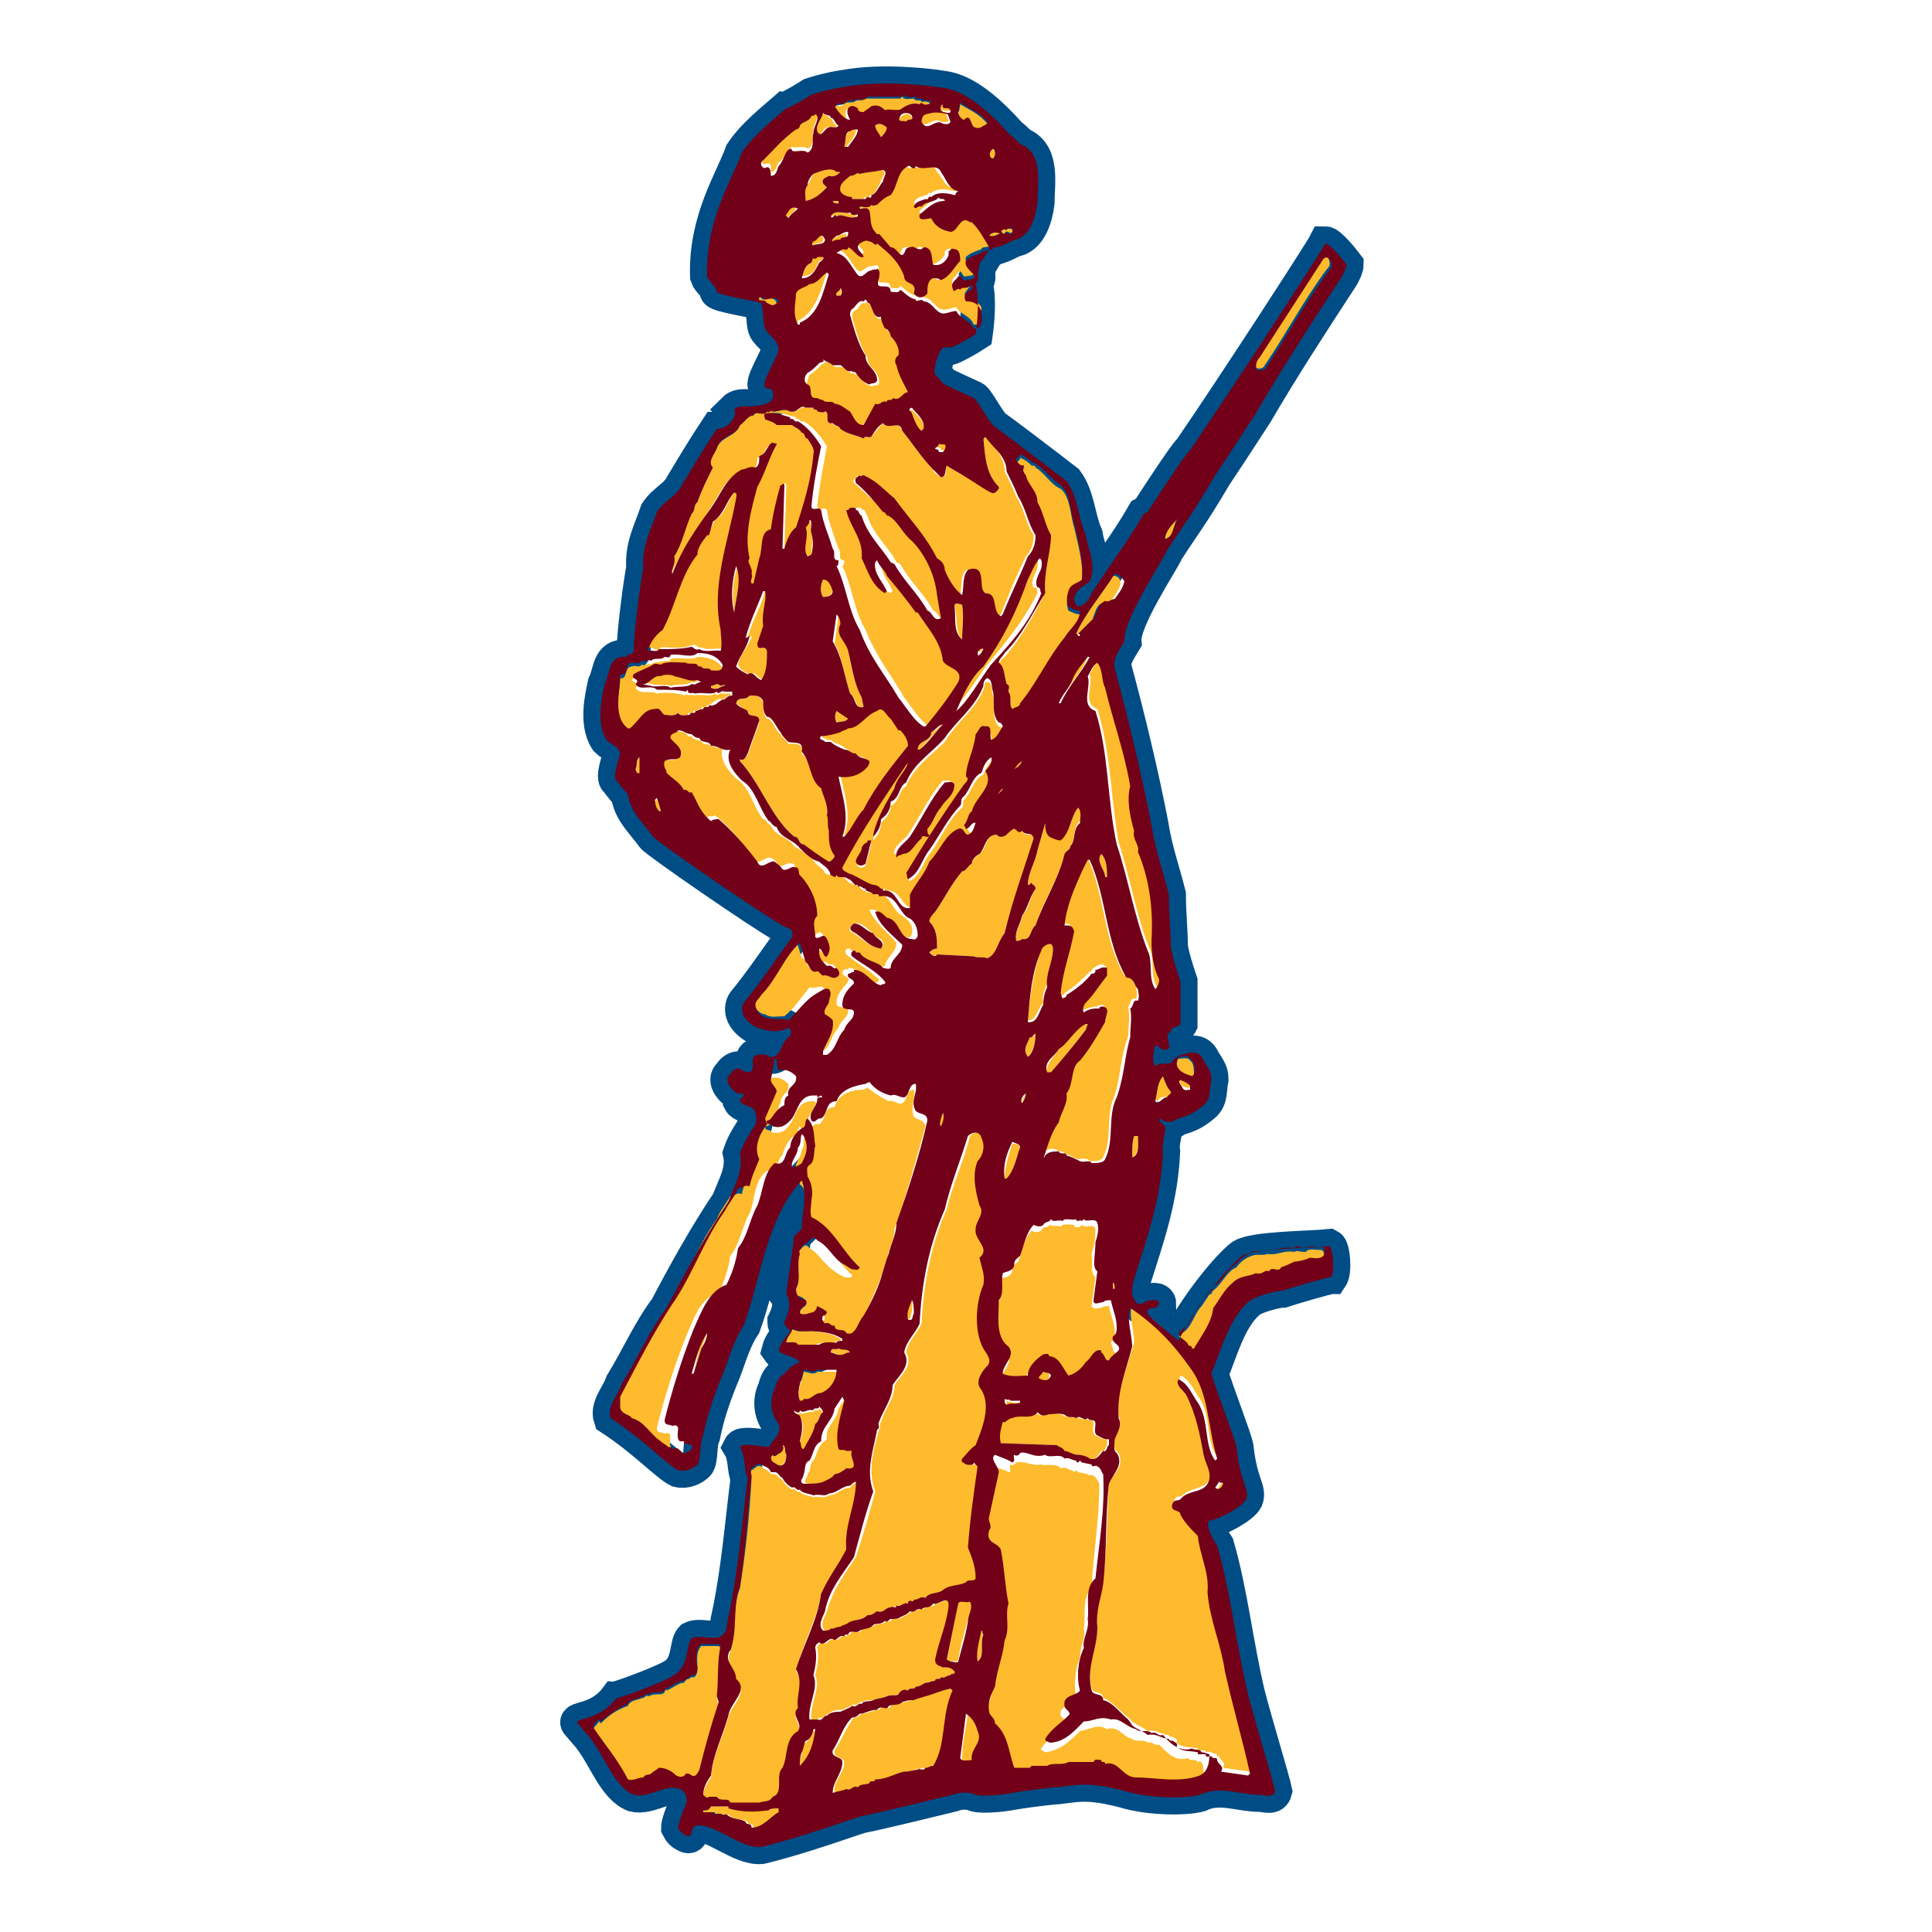 <?xml version="1.0" encoding="utf-8"?>
<!-- Generator: Adobe Illustrator 19.1.0, SVG Export Plug-In . SVG Version: 6.00 Build 0)  -->
<!DOCTYPE svg PUBLIC "-//W3C//DTD SVG 1.1//EN" "http://www.w3.org/Graphics/SVG/1.1/DTD/svg11.dtd">
<svg version="1.1" xmlns="http://www.w3.org/2000/svg" xmlns:xlink="http://www.w3.org/1999/xlink" x="0px" y="0px"
	 viewBox="33 -33 100 100" enable-background="new 33 -33 100 100" xml:space="preserve">
<g id="AREA_3">
	<path fill="none" stroke="#004D86" stroke-width="1.767" stroke-miterlimit="10" d="M93.4-4.5c0.9-1.4,1.2-1.7,2.5-3.9
		c0.6-0.9,1-1.5,2.1-3.2c1.4-2.4,2.9-4.7,4.4-7c0.2-0.3,0.3-0.6,0.3-0.7c-0.3-0.4-0.9-1.1-1.1-1.1c-0.2,0.4-4.6,7.2-7,10.7
		c-0.2,0.1-2.2,3.2-2.2,3.2l-0.2,0.1c-0.8,1.4-1.8,2.7-2.7,4.1c-0.1,0.3-0.3,0.6-0.7,0.7c-0.1-0.1-0.2-0.2-0.2-0.4
		c0.1-0.5,0.4-0.6,0.8-0.9c0.4-0.8-0.1-1.7-0.2-2.4c-0.4-0.9-0.4-2-1-2.8c-0.9-0.7-3.4-2.6-3.7-2.8c-0.3-0.2-0.9-1.4-1.1-1.5
		c-0.2-0.1-0.9-0.4-1.5-0.7c-0.3-0.2-0.3-0.4-0.5-0.5c-0.1-0.2,0.1-1.1,0.4-1.4c0.2,0,0.2-0.1,0.4,0c0.1,0,1-0.5,1.3-0.7
		c0.1-0.7,0.2-1.9,0-2.6c0.1-0.2,0.2-0.3,0.1-0.5c0.1-0.2,0-0.6,0.3-0.8l0,0l0.3-0.5c0.1,0.1,0.2,0,0.2-0.1c0.3,0.1,1-0.4,1.2-0.4
		c0.7-0.2,1-1.1,1.1-1.9c0-1,0.3-2.5-0.8-3c-0.2-0.1-0.3-0.3-0.6-0.5c-2.3-2.6-3.4-2.4-3.8-2.5c0,0-2.7-0.4-4.8,0
		c-0.7,0.1-1.4,0.3-1.7,0.4c0,0-1.1,0.7-1.3,0.7c-0.8,0.7-1.7,1.4-2.3,2.3c-0.5,1.4-1.9,3.5-1.8,6.4c0.1,0.3,0.4,0.4,0.5,0.8
		c0.1,0.2,2.2,0.5,2.3,0.6c0.1,0.1,0.1,1.1,0.2,1.3c0.1,0.3,0.7,0.6,0.7,1.1c-0.1,0.5-0.9,1.7-0.7,1.9c0,0.2,0.4,0,0.4,0.3
		C73.2-12,72.1-12,72.1-12c-0.3,0.1-0.8-0.1-1.1,0.2c0.2,0.2-0.2,1-0.9,1c-0.6,0.9-1.2,1.9-1.8,2.9c-0.3,0.6-0.9,0.8-1.3,1.4
		c-0.3,0.9-0.8,1.8-0.7,2.9c-0.1,0.4-0.5,3.3-0.5,4.3c0,0.2-0.3,0.1-0.4,0.3c-0.9-0.1-0.8,0.8-1.1,1.4c-0.1,0.5-0.5,2,0.1,2.9
		c0.3,0.3,0.6,0.3,0.7,0.7c-0.1,0.4-0.4,1.2-0.2,1.4c0.2,0.2,0.2,0.3,0.6,0.7c0.1,0.9,0.8,1.5,1.3,2.2c0.1,0.2,5.6,4,6.7,4.6
		c0.3,0.2,0.6,0.1,0.5,0.6c-0.8,1.1-1.6,2.3-2.5,3.4c0,0-0.4,0.6,0.5,1.2c0.2,0.1,1.1,0.5,1.8,0.1c0,0,0.4,0.2-0.1,0.6
		c-0.3,0.3-0.3,1-0.9,0.9c-0.1-0.2-0.6-0.1-0.6-0.1c-0.5,0.1,0,0.7-0.4,0.9c-0.3,0-0.5-0.2-0.6-0.2c-0.1,0-0.3,0.1-0.4,0.3
		c-0.5,0.4,0.4,1.1,0.5,1c0.1,0,0.2,0,0.2,0.1c0,0.1-0.2,0.1-0.2,0.3c0.1,0.2,0.4,0.2,0.7,0.4c0.1,0.1,0.2,0.5,0.1,0.8
		c-0.3,0.5-0.6,0.9-0.8,1.5c0.2,0.9-0.3,1.7-0.6,2.5c-1.2,1.8-2.2,3.6-3.2,5.5c-0.9,1.2-1.5,2.6-2.3,3.9c-0.2,0.6-0.8,1.2-0.6,1.8
		c1.7,1.1,2.9,2.4,3.5,2.7c0.4,0.1,0.8-0.1,1-0.3c0.2-0.2,0.1-1.1,0.3-1.5c0.2-1,0.5-1.9,0.9-2.9c0.4-0.9,0.6-1.9,1.2-2.8
		c0.9-2.5,1.2-5.6,3-7.5c0.3,0.8,0,1.7,0,2.5l-0.4,0.4c-0.1,1-0.3,2-0.4,3c0.3,0.4,0.1,1-0.1,1.4c0,0.3,0.2,0.3,0.3,0.5
		c-0.2,0.3-0.5,0.6-0.6,1c0.2,0.3,0.7,0.2,1.1,0.6c-0.5,0.2-0.6,0.4-0.8,0.6c-0.3,0.2-0.4,0.4-0.5,0.8c-0.3,0.6-0.2,1.3,0.2,1.8
		c0.2,0.5-0.3,0.8-0.5,1.2c-0.8-0.1-1.4-0.2-1.5,0c0.3,0.5,0.2,1.2,0.4,1.6c-0.3,2.4-0.5,4.9-1,7.2c-0.1,0.3,0,0.8-0.4,1
		c-0.4,0.2-1.1-0.1-1.5,0.1c-0.3,0.3-0.1,1.4-0.9,1.9c-0.4,0.3-2.8,1.2-3,1.2c-0.9,1.2-2.2,1-2,1.3l0.6,0.7c0.8,1,1.3,2.6,2.3,3
		c0.8,0.2,1.7-0.6,2.4-0.3c0.5,0.3,0.3,0.8,0.3,0.8s-0.4,0.9-0.4,1.2c0.1,0.2,0.2,0.3,0.4,0.4c0.4,0.2,0.2-0.4,0.5-0.5
		c0.9-0.2,2.3,1.2,3.4,1.1c2.1-0.5,4.8-1.5,5.2-1.6c0.6-0.1,4.3-1,4.7-1.1c0.5-0.2,1-0.1,1.2,0c0.4,0.1,1.4,0,1.9-0.1
		c1.2-0.2,2.3-0.3,2.4-0.3c0.9-0.1,1.5-0.3,3.4,0.2c1.3,0.4,3.2,0.4,3.9,0.2c1-0.5,2.1,0,3.1,0c0.3,0,0.7,0.2,0.8-0.2
		c-0.1-0.5-1.1-3.8-1.4-5c-0.6-2.5-0.9-5.3-1.6-7.7c0,0-0.7-1-0.4-1.3c0.4,0,1.7-0.7,1.9-1.1c0.2-0.5-0.3-0.8-0.5-2.7
		c-0.1-0.5-1-2.8-1.3-3.8c0.5-1.2,0.9-2.8,1.9-3.7c0.3-0.3,1.5-0.6,1.8-0.6c0.3-0.1,2.3-0.7,2.5-0.7c0.2-0.3,0.1-1.5-0.1-1.6
		c-0.9,0.1-3.8,0.1-4.5,0.5c-0.7,0.5-2.5,2.7-3.3,4.4c0,0-1.5-1.2-1.6-1.4c-0.1-0.2,0.1-0.3,0.3-0.3c0.2,0,0.2-0.1,0.3-0.2
		c0-0.3-0.4-0.2-0.4-0.2c-0.3,0-0.4,0.2-0.7,0.2c-0.1-0.1-0.3-0.3-0.3-0.6c0-0.2,0-0.4,0.1-0.7c0.7-2.2,1.4-4.2,1.5-6.6
		c-0.1-0.4,0.2-1.2,0.1-1.3c-0.1-0.1-0.2-0.2-0.3-0.3c0-0.1,0.1-0.1,0.1-0.1c0.1,0.2,0.6,0.2,0.7,0.1c0.2-0.2,0.7-0.1,1.5-0.8
		c0.4-0.3,0.3-0.9,0.4-1.3c0-0.3,0-0.4-0.4-1c-0.1-0.2-0.2-0.5-0.8-0.4c-0.2,0.1-0.6,0.1-0.8,0.4c-0.1,0.3-0.7,0-0.9,0.3
		c-0.2-0.3-0.1-0.7,0-1.1c0.1,0,0.2,0.1,0.3,0.2c0.9,0.2,0-0.7,0.5-0.9c0-0.3,0.4-0.2,0.5-0.4c0-0.7,0-1.5,0-2.2
		c-0.2-0.6-0.4-1.2-0.5-1.8c0-0.9-0.1-1.7-0.1-2.7c-0.3-1.2-0.7-2.3-0.9-3.6c-0.5-2.6-1.2-5.5-1.9-8.1c-0.1-0.5,0.2-0.9,0.5-1.4
		C91.1-0.9,93.2-4,93.4-4.5z"/>
</g>
<g id="AREA_2">
	<g>
		<path fill="#FDBB2D" d="M76.9-26.7c-0.1-0.2-0.2-0.4-0.1-0.6c0.2-0.2,0.3-0.1,0.5,0c0,0.2,0.2,0.2,0.3,0.2
			c0.1-0.1,0.3-0.2,0.4-0.3c0.3-0.1,0.5,0,0.7,0.2c0.3,0,0.7,0.1,0.9-0.1c0.3-0.2,0.6-0.3,0.9-0.2c0.1-0.2,0.2,0.2,0.4,0
			c0.1-0.1,0.2-0.1,0.2-0.2c-0.1,0-0.2-0.1-0.4,0c0-0.2-0.3,0-0.4-0.2c-0.2,0-0.5,0.1-0.6-0.1l-0.1,0.1c-0.4,0-1.3,0-1.8,0
			c-0.1,0.1-0.3,0.1-0.5,0.1c-0.1,0.2-0.5,0-0.6,0.2c-0.1,0-0.1,0.1-0.3,0.1c-0.2-0.2-0.3,0.2-0.5,0.2
			C76.3-27.1,76.6-26.7,76.9-26.7z"/>
		<path fill="#FDBB2D" d="M82.9-26.7c0.4-0.4,0.3,0.3,0.6,0.4c0.3,0.1,0.4-0.1,0.6-0.2l0-0.1c-0.4-0.5-0.9-0.7-1.4-1l-0.1,0.6
			C82.6-26.9,82.8-26.7,82.9-26.7z"/>
		<path fill="#FDBB2D" d="M81.8-27.3c0.1,0,0.2,0.1,0.4,0c0-0.4-0.5,0-0.4-0.4C81.7-27.6,81.6-27.3,81.8-27.3z"/>
		<path fill="#FDBB2D" d="M75.8-26.4c0.1-0.1,0.5,0.1,0.5-0.1c-0.2-0.1-0.2-0.4-0.4-0.4c0-0.2-0.4-0.1-0.3-0.3
			c-0.1,0.3-0.4,0.6-0.4,1C75.5-25.8,75.6-26.4,75.8-26.4z"/>
		<path fill="#FDBB2D" d="M80.9-27.2c-0.2,0-0.3,0.2-0.3,0.4c0.3,0.6,0.7-0.2,1.1,0.1c0.1,0,0.4,0.1,0.4-0.1
			c-0.1-0.1-0.1-0.3-0.2-0.4c-0.1,0-0.1,0-0.1-0.1C81.6-27.2,81.3-27.2,80.9-27.2z"/>
		<path fill="#FDBB2D" d="M74-25.4c0.2,0.1,0.6-0.1,0.8,0.1c0.4-0.2,0.2-0.7,0.3-1c0-0.3,0.4-0.7,0.1-1c0.1,0.1-0.1,0.1-0.2,0.1
			c-0.1,0.3-0.5,0.3-0.6,0.5c0,0.1-0.1,0.2-0.2,0.2c-0.7,0.5-1.1,1-1.7,1.6c-0.2,0.1-0.1,0.4,0.1,0.4c0.4-0.2,0.3,0.3,0.3,0.4
			c0.3,0,0.3-0.4,0.4-0.5C73.6-24.7,73.6-25.2,74-25.4C73.9-25.4,74-25.4,74-25.4z"/>
		<path fill="#FDBB2D" d="M79.9-26.6c0-0.1,0.3,0,0.3-0.3c-0.1-0.3-0.5-0.2-0.6,0C79.4-26.6,79.8-26.8,79.9-26.6z"/>
		<path fill="#FDBB2D" d="M78.9-26.4c-0.1-0.1-0.4-0.3-0.6-0.1c0,0.2,0.2,0.5,0.3,0.6l0,0C78.7-26,78.9-26.2,78.9-26.4z"/>
		<path fill="#FDBB2D" d="M77-26.2c-0.3,0.1-0.2,0.5-0.3,0.8h0.1c0.2-0.3,0.5-0.5,0.5-0.9C77.2-26.3,77-26.4,77-26.2z"/>
		<path fill="#FDBB2D" d="M84.4-24.8c0.1-0.1,0.1-0.2,0.1-0.3c0-0.1-0.2-0.3-0.2-0.1C84.2-25.1,84.2-24.8,84.4-24.8z"/>
		<path fill="#FDBB2D" d="M81.5-24.1c-0.2-0.6-0.9,0-1.3-0.3c-0.1,0.3-0.3-0.1-0.4,0c-0.6,0.3-0.5,1-0.9,1.5
			c-0.2,0.2-0.5,0.3-0.7,0.5c-0.1,0-0.2,0-0.3,0c-0.1,0.2-0.4,0.1-0.6,0.1v0.1c0.2,0,0.4-0.1,0.5,0.1c0.1,0.4,0.1,0.8,0.3,1.1
			c0,0,0.1,0.2,0.2,0.1l0.6,0.7c0.2,0,0.3,0.4,0.6,0.4c0.2-0.1,0.1-0.4,0.4-0.4c0.2-0.1,0.3,0.2,0.5,0.1c0.1,0,0.1-0.2,0.3-0.1
			c0.4,0.1,0.3,0.6,0.4,0.9c0.3,0,0.6-0.2,0.8-0.5l0-0.2c0.1,0,0.1-0.2,0.3-0.1c0.3,0,0.3,0.3,0.3,0.6c-0.3,0.3-0.5,0.9-1,1
			c0-0.1-0.2-0.1-0.4-0.1C81.1-18.8,81-18.4,81-18c-0.2,0.3-0.4,0.2-0.7,0c0.2-0.7-0.5-0.3-0.5-0.9c-0.3-0.7-0.8-1.2-1.4-1.7
			c-0.2,0.2-0.3-0.2-0.4-0.1c-0.2-0.1-0.3,0.1-0.5,0.1c-0.3,0.3,0.2,0.4,0.2,0.7c-0.4,0.1-0.5-0.4-0.8-0.5c0,0.2-0.2,0.1-0.3,0.1
			c0,0.1-0.2,0.1-0.3,0.2c0.5,0.1,0.7,0.6,1,1c0.3,0.4,0.5-0.2,0.8-0.1c0-0.1,0.3,0,0.3-0.1c0.1,0.1,0.1,0.3,0.1,0.5
			c-0.3,0.8,0.6,0.1,0.6,0.7c0.2,0,0.4,0.1,0.5-0.1c0.3,0.2,0.4,0.4,0.8,0.5c0.1,0.2,0.4-0.1,0.4,0.1c0.4,0,0.6,0.5,0.9,0.6
			c0.3,0.1,0.6-0.1,0.8-0.1c0.2,0.4,0.7,0.4,0.9,0.9c0.1,0,0.3,0,0.3-0.1c0.1-0.2,0.1-0.5,0.1-0.8c-0.2-0.3-0.4-0.4-0.8-0.5
			c-0.2-0.2,0.1-0.4,0.2-0.6c0,0,0.2,0,0.1-0.1c0-0.1-0.1,0-0.1-0.1c-0.1,0.2-0.4-0.1-0.5,0.2c-0.2-0.1-0.3,0.3-0.4-0.1
			c-0.1-0.3,0.2-0.4,0.3-0.6c0.2-0.2,0.2,0.3,0.4,0.2c1.1-0.1-0.2-0.5,0-1c0.2-0.2,0.5-0.3,0.8-0.4c0-0.2,0.5,0,0.4-0.3
			c-0.3-0.5-0.5-0.9-0.9-1.3l-0.1,0c-0.4-0.3-0.6,0.6-1,0.5c-0.5,0-0.8-0.2-1-0.7c-0.2-0.1-0.6,0.2-0.6-0.2c0.4-0.3,0.7-0.7,1.3-0.7
			c0.1-0.3-0.2-0.1-0.3-0.2c-0.2,0.3-0.7,0.2-0.9,0.5c-0.1-0.1-0.2,0.2-0.4,0c0.1-0.3,0.4-0.3,0.6-0.4c0.2,0,0.1-0.2,0.3-0.1
			c0.3-0.3,0.9-0.2,1.2-0.1c0.1,0,0-0.2,0.1-0.2C81.9-23.2,81.9-23.7,81.5-24.1z"/>
		<path fill="#FDBB2D" d="M75.1-24c-0.1,0.2-0.2,0.4-0.3,0.6c-0.2,0.2-0.2,0.6-0.1,0.8c0.5-0.1,0.8-0.4,1.1-0.7l-0.2-0.2
			c-0.1-0.3,0.2-0.3,0.3-0.4c0.3,0.1,0.5-0.1,0.6-0.2h-0.2C76-24.5,75.5-24.1,75.1-24z"/>
		<path fill="#FDBB2D" d="M76.4-23.1c0.1,0.2,0.4,0.3,0.6,0.3v0.1l0.7,0c0-0.2,0.2,0,0.3-0.1v-0.1c0.3,0,0.4-0.4,0.6-0.7
			c0-0.2,0.4-0.5,0-0.6c-0.5,0-0.8,0.1-1.2,0.2c-0.3-0.1-0.3,0.1-0.5,0.1C76.8-23.7,76.4-23.5,76.4-23.1z"/>
		<path fill="#FDBB2D" d="M76.3-22.5c0.1,0,0.1-0.1,0.1-0.1c-0.1,0-0.2,0-0.3,0C76.1-22.6,76.2-22.4,76.3-22.5z"/>
		<path fill="#FDBB2D" d="M74.2-22.2c-0.3-0.2-0.5,0.2-0.6,0.3c-0.1,0.1,0.1,0.1,0.1,0.2C73.9-21.9,74.1-22,74.2-22.2z"/>
		<path fill="#FDBB2D" d="M77.3-21.8v-0.1c-0.1,0-0.4,0-0.4-0.1c-0.3,0.1-0.8-0.2-1,0.2c0.1,0.2,0.2-0.2,0.3,0
			C76.6-22,76.9-21.6,77.3-21.8z"/>
		<path fill="#FDBB2D" d="M85-20.9c0.1-0.3,0.3,0.1,0.4-0.1c0.1-0.2-0.3-0.2-0.3-0.1c-0.1,0-0.1-0.1-0.2,0
			C84.8-21.1,84.8-20.9,85-20.9z"/>
		<path fill="#FDBB2D" d="M84.8-20.9c-0.2-0.1-0.5-0.1-0.6,0.1C84.5-20.7,84.6-20.9,84.8-20.9z"/>
		<path fill="#FDBB2D" d="M76.2-20.7c-0.1,0.1-0.2,0.1-0.2,0.3c0.1,0,0.3-0.1,0.4-0.1c0-0.2,0.5,0,0.4-0.3l0-0.1
			C76.6-20.9,76.4-20.8,76.2-20.7z"/>
		<path fill="#FDBB2D" d="M75-20.5c-0.1,0.1-0.1,0.3,0,0.3c0,0,0-0.1,0.1-0.1c0.1-0.2,0.6,0,0.5-0.4C75.4-21,75.2-20.5,75-20.5z"/>
		<path fill="#FDBB2D" d="M75.4-19.5c0.1,0,0.3-0.1,0.2-0.3l-0.3,0c0,0.1-0.1,0.1-0.2,0.1v-0.1L75-19.4c-0.3,0.1-0.4,0.5-0.5,0.7
			C75.1-18.7,75.2-19.1,75.4-19.5z"/>
		<path fill="#FDBB2D" d="M98.4-14c1.1-1.6,2.1-3.5,3.3-5.1c0.3-0.2,0-0.9-0.3-0.6c-1.1,1.7-2.2,3.4-3.3,5.1
			c-0.1,0.1-0.3,0.4-0.2,0.6C98.1-13.9,98.3-13.9,98.4-14z"/>
		<path fill="#FDBB2D" d="M74.2-16.3h0.1v-0.1c0.9-0.4,1.2-1.6,1.5-2.5L75.8-19c-0.3,0.2-0.5,0.6-0.9,0.6c-0.2,0.2-0.6,0.2-0.7,0.5
			C74.2-17.3,74-16.8,74.2-16.3z"/>
		<path fill="#FDBB2D" d="M76.5-18.1c0,0.2-0.3,0.2-0.2,0.4h0.2C76.5-17.8,76.6-17.9,76.5-18.1z"/>
		<path fill="#FDBB2D" d="M72.5-17.5c-0.1,0-0.1-0.2-0.3-0.1c-0.1,0.3,0.3,0,0.4,0.3c0.1-0.1,0.2,0.1,0.3,0.1c0.1,0,0.2,0,0.3-0.1
			C73.1-17.7,72.7-17.5,72.5-17.5z"/>
		<path fill="#FDBB2D" d="M75.1-12.3c0.2,0,0.2,0.1,0.4,0.1c0.1,0.2,0.5,0,0.6,0.2c0.3,0,0.6,0.2,0.8,0.4c0.2,0.3,0.3,0.7,0.7,0.7
			l0.8-1.1c0.3,0.1,0.3-0.2,0.6-0.1c0-0.2,0.3,0,0.3-0.2c0.4,0.2,0.5-0.3,0.8-0.3c-0.2-0.5-0.4-0.9-0.6-1.4
			c-0.1-0.1-0.1-0.4,0.1-0.5c0.1-0.4-0.2-0.8-0.4-1c0-0.1-0.2-0.4-0.3-0.4c-0.1-0.2-0.3-0.4-0.2-0.6c-0.5,0.1-0.5-0.5-0.6-0.7
			c-0.1,0-0.2-0.1-0.2-0.2l-0.1,0.1c-0.3-0.1-0.3,0.3-0.6,0.4l0,0c-0.1,0.1-0.1,0.2-0.1,0.3c0.2,0.7,0.4,1.5,0.8,2.1
			c0,0.6,0.6,0.6,0.6,1.3c0,0.2-0.2,0.1-0.4,0.2c-0.3-0.1-0.5-0.3-0.7-0.6c-0.1-0.1-0.1,0.1-0.2-0.1c-0.2,0.1-0.4-0.2-0.6-0.3
			l-0.4,0c-0.1-0.2-0.4-0.2-0.5-0.3c0,0.2-0.2,0.1-0.2,0.2c-0.2,0.2-0.4,0.4-0.6,0.5c-0.1,0.2-0.2,0.5-0.1,0.8
			C75-12.9,74.7-12.3,75.1-12.3z"/>
		<path fill="#FDBB2D" d="M67.7-3.2L67.7-3.2c0.5-1.2,1.3-2.2,2-3.4c0.5-0.7,0.8-1.6,1.6-2c0.3,0,0.4-0.2,0.7-0.1
			c0.2-0.2,0.2-0.4,0.2-0.6c0.4-0.1,0.4-0.6,0.7-0.7c0.1,0,0.2,0,0.2,0.1c-0.5,0.6-0.6,1.5-1,2.2c-0.3,1.1-0.7,2.5-0.4,3.7
			c-0.2,0.2,0.1,0.5,0.1,0.8c0.1,0.2-0.1,0.3,0,0.5H72l0.4-1.4c0.2-0.5-0.1-1.3,0.6-1.5c0.1-0.7,0.2-1.5,0.5-2.3
			c0.1,0,0.1-0.2,0.2,0l-0.1,3.3h0.1c0.1-0.4,0.2-0.8,0.6-1.1c0.4-1.2,0.8-2.5,0.9-3.8c0.1-0.4-0.2-0.6-0.3-0.8
			c-0.3,0-0.1-0.3-0.3-0.3c-0.1-0.2-0.3-0.3-0.5-0.4h-0.6c-0.2-0.1-0.4-0.2-0.6-0.3c-0.1-0.1-0.2-0.2,0-0.3c0.4-0.1,0.9,0.1,1.3,0.2
			v0.1c0.2-0.1,0.2,0.2,0.4,0.1c0.5,0.3,0.9,0.8,1.2,1.3c-0.2,1.1-0.4,2.1-0.5,3.1c0,0.3,0.4,0,0.5,0.2c0.1,0.7,0.4,1.4,0.6,2
			c0.2,0.2-0.1,0.6,0.3,0.6c0,0.1,0,0.3-0.1,0.3c0.5,1,0.6,2.3,1.2,3.3c0.5,1.3,1.3,2.3,2,3.5c0.4,0.5,0.8,1.2,1.3,1.5
			c0,0,0,0,0.1,0c0.6-0.7,1.2-1.5,1.7-2.3c0.3-0.6-0.6-0.7-0.8-1.1c-0.1-1.1-0.8-1.7-1.3-2.5h-0.1c-0.5-0.6-1-1.3-1.5-1.9
			c-0.1-0.3-0.4-0.5-0.5-0.8l-0.1,0.1c0,0.6,0.4,1,0.6,1.5l-0.1,0.1c-0.7-0.3-0.9-1.1-1.2-1.8c0-1-0.6-1.6-0.8-2.5l0.1,0
			c0-0.2,0.3-0.1,0.4-0.1v0.1c0.2-0.1,0.2,0.2,0.3,0.3c0.3,1,1.1,1.6,1.5,2.4l0.2,0.1c0.5,0.9,1.2,1.5,1.7,2.4
			c0.3,0.1,0.3,0.6,0.7,0.4l-0.2-1.2c-0.2-1.1-0.7-2.1-1.3-2.8c-0.4-0.4-0.6-1.1-1.2-1.3c-0.2,0-0.2-0.2-0.3-0.2
			C78.2-7,77.7-7.6,77.2-8c-0.1-0.2,0.1-0.2,0.2-0.4c0,0.1,0.2,0,0.2,0c0.7,0.3,1,0.8,1.6,1.2c0.8,1.1,1.6,1.9,2.2,3.1
			c0.2,0.1,0.5,0.3,0.4,0.6c0.3,0.5,0.5,1,0.9,1.3c0.1-0.5,0-1,0.3-1.3c0.2,0,0.4,0,0.6,0.1c0.1,0.4,0,0.8,0.3,1.1
			c0.8-0.1,0.3,0.9,0.8,1.2l0.1-0.1c0.4-1,0.8-2,1.3-3c0.3-0.3,0.4-0.7,0.4-1.1c-0.4-0.6-0.5-1.4-0.9-2c-0.2-0.5-0.4-0.9-0.6-1.3
			C85-9.4,84.4-9.9,84-10.4l-0.1,0.1C84-9.4,84-8.5,84.7-7.8v0.1c-0.1,0.1-0.2,0.3-0.4,0.2c-0.4-0.3-0.9-0.6-1.3-0.8
			c-0.3-0.2-0.7-0.4-1-0.6c-0.1,0.2,0.1,0.6-0.3,0.6c-0.1-0.1-0.4-0.2-0.4-0.4c-0.6-0.6-1.1-1.4-1.6-2c-0.2-0.6-0.7,0-1-0.4
			c-0.2,0.2-0.4,0.5-0.6,0.7c-0.2,0.1-0.3-0.1-0.4,0.1c-0.4-0.2-0.8-0.2-1.2-0.5c-0.1-0.2-0.3-0.1-0.4-0.3c-0.5,0.1-0.1-0.6-0.4-0.6
			c-0.1,0.1-0.2,0-0.4,0c0-0.2-0.2,0-0.2-0.2l-0.4,0c-0.3-0.1-0.4,0.3-0.8,0.2c-0.3-0.2-0.5,0-0.9,0c-0.1-0.1-0.2,0.1-0.3,0
			c-0.2,0.2-0.5-0.1-0.7,0.2c-0.3,0-0.5,0.4-0.7,0.5c-0.2,0.6-1,0.6-1.2,1.2c-0.1,0.3-0.6,0.7-0.2,1c-0.3,0.6-0.6,1.2-0.8,1.8
			c-0.2,0.1-0.2,0.4-0.3,0.6c-0.4,0.7-0.5,1.6-0.9,2.2C68-3.8,67.7-3.5,67.7-3.2z"/>
		<path fill="#FDBB2D" d="M80.7-10.6l0.1-0.1c0.1-0.6-0.4-0.8-0.6-1.1c-0.2,0.1,0,0.3,0,0.4C80.3-11.3,80.4-10.7,80.7-10.6z"/>
		<path fill="#FDBB2D" d="M81.5-9.9c0,0.1,0.2,0,0.2,0.2h0.2c0.1,0,0.1-0.2,0.1-0.4c-0.1,0-0.1,0-0.2,0C81.6-10.1,81.6-9.9,81.5-9.9
			z"/>
		<path fill="#FDBB2D" d="M86-8.9c0,0.1,0,0.2-0.1,0.2c0,0.2,0,0.4,0.1,0.5c0.1,0.5,0.7,0.8,0.6,1.4c0.3,0.5,0.4,1.2,0.7,1.7
			c0,0.9-0.4,1.9-0.3,3C86.4-1,85.8,0.1,85,1c-0.1,0.1-0.3,0.2-0.3,0.5c0.4,0.2,0.3,0.7,0.4,1.1c0.2,0.1,0.1,0.3,0.1,0.4
			c0.2,0.3,0,0.6,0.2,0.9c0.1-0.1,0.3-0.1,0.4-0.3c0.8-1.1,1.4-2.3,2.3-3.4c0.3-0.5,0.7-0.9,0.8-1.4c-0.2,0-0.4-0.1-0.6-0.2
			c-0.1-0.3-0.1-0.5,0-0.8c0.1-0.4,0.5-0.4,0.7-0.6c0.1-1-0.2-2-0.4-2.9c-0.2-0.6-0.2-1.6-0.7-2c-0.5-0.2-0.8-0.8-1.3-1.1
			c0-0.1-0.1-0.1-0.2-0.1c-0.1-0.1-0.3-0.3-0.6-0.4c0,0.2-0.2,0.1-0.2,0.4C85.7-9,85.8-8.8,86-8.9z"/>
		<path fill="#FDBB2D" d="M67.2,0.5c0.5,0,1.1,0.1,1.6-0.1c0.3-0.1,0.3,0.2,0.5,0.1c0.3,0.2,0.9,0,1.1,0.1c0.1-0.3,0-0.8,0-1.1
			c-0.5-2.3,0.3-4.6,0.8-6.8c0-0.1,0.1-0.3-0.1-0.3c-0.5,0.5-0.5,1.2-1.1,1.5l-0.3,0.7h-0.1c-0.1,0.4-0.5,0.6-0.5,1
			c-0.9,1.1-1.2,2.6-1.8,3.9c-0.3,0.2-0.6,0.6-0.7,1C66.8,0.5,67.1,0.8,67.2,0.5z"/>
		<path fill="#FDBB2D" d="M94-6.2c-0.3,0.3-0.7,0.7-0.7,1.1C93.8-5.2,93.7-5.9,94-6.2z"/>
		<path fill="#FDBB2D" d="M74.8-6.1c0,0.1-0.1,0.3-0.2,0.4c0.3,0.5-0.2,1,0.1,1.5L75-4.3c0-0.4,0.1-0.7,0-1.1
			C74.9-5.6,75.1-6,74.8-6.1z"/>
		<path fill="#FDBB2D" d="M84.1,1.4c1-1.2,1.9-2.3,2.6-3.7c0-0.1,0-0.3-0.2-0.3c-0.2-0.3,0.1-0.7,0.2-1c0-0.2,0.1-0.4-0.1-0.5
			c-0.2,0.3-0.4,0.7-0.6,1.1c-0.6,1.6-1.3,3.1-2.3,4.5c-0.7,0.6-1.1,1.6-1.6,2.4C82.9,3.3,83.5,2.2,84.1,1.4z"/>
		<path fill="#FDBB2D" d="M71-1.3L71-1.3c0.1-0.8,0.4-1.7,0.2-2.4C70.9-3,70.9-2.1,71-1.3z"/>
		<path fill="#FDBB2D" d="M90.6-3.2c-0.6,1-1.4,1.9-2,3.1c0.1,0,0.1,0.2,0.2,0.1c0-0.1-0.1,0-0.1-0.1l0.8-0.8
			c0.2-0.3,0.2-0.8,0.6-0.9c0.2,0,0.3-0.1,0.4-0.1c0.2-0.3,0.4-0.5,0.5-0.9C91-3,90.9-3.2,90.6-3.2z"/>
		<path fill="#FDBB2D" d="M76.1-2.4C76-2.7,75.9-3.1,75.6-3c-0.1,0.2-0.2,0.6,0,0.9C75.9-2.1,76-2.2,76.1-2.4z"/>
		<path fill="#FDBB2D" d="M71.8,1.9c0.3-0.2,0.4,0.2,0.7,0.3c0.3-0.4,0.3-1,0.3-1.5c-0.1-0.4-0.5,0.1-0.5-0.4l0.3-0.9
			c-0.2-0.6,0.2-1.3,0.1-1.8h-0.1c-0.2,0.8-0.7,1.6-0.9,2.4c0.1,0,0.1,0,0.2-0.1L71.9,0c-0.2,0.5-0.6,0.9-0.7,1.4
			C71.3,1.7,71.6,1.8,71.8,1.9z"/>
		<path fill="#FDBB2D" d="M82.8-1.7c-0.1,0-0.4-0.2-0.4,0.1c0.2,0.5,0,1.3,0.4,1.7C82.8-0.5,82.9-1.2,82.8-1.7z"/>
		<path fill="#FDBB2D" d="M76.4-1.1l-0.2,1.4C76.6,1,76.7,2,77,2.9c0.3,0.2,0.3,0.8,0.7,0.7l-0.1-0.5c-0.4-0.7-0.5-1.6-0.7-2.4
			c0-0.5-0.6-0.8-0.3-1.3C76.5-0.8,76.5-1,76.4-1.1z"/>
		<path fill="#FDBB2D" d="M83.8,0.5c-0.1-0.1-0.3,0-0.3,0.2c0,0.1,0,0.2,0.1,0.1c0,0,0-0.1,0-0.1C83.8,0.8,83.9,0.6,83.8,0.5z"/>
		<path fill="#FDBB2D" d="M67.4,4c0.2,0,0.5,0.1,0.7-0.1C68.2,4.1,68.4,4,68.6,4c0-0.2,0.3,0,0.3-0.2c0.2,0,0.2-0.1,0.4-0.1
			c0-0.2,0.3,0,0.3-0.2c0.3,0,0.4-0.4,0.8-0.3C70.6,3.1,70.6,3,70.8,3V2.9h-0.4c-0.2-0.1-0.2,0.2-0.4,0c-0.3,0.2-0.7,0-1.1,0.1
			c-0.1-0.1-0.4,0.1-0.4-0.2L68.5,3c-0.4-0.1-0.9-0.2-1.5-0.1c-0.3-0.2-0.9,0.1-1.1-0.3c0.3-0.3-0.4-0.3-0.1-0.5
			c0.3-0.2,0.7-0.3,1-0.5v0c0-0.2,0.3,0,0.4,0c0.3-0.2,0.8-0.1,1.3-0.1c0.1,0.2,0.4,0,0.6,0.1c0,0.1,0.1,0,0.2,0.1
			c0.1,0.2,0.4,0,0.5,0.2c0.3,0,0.6,0.1,0.6-0.3c-0.2-0.4-0.7-0.6-1.3-0.6c-0.3,0.2-0.9,0-1.4,0.1c0,0.2-0.2,0.1-0.3,0.1
			c-0.1,0.1-0.5,0-0.7,0.2c-0.2-0.1-0.3,0.1-0.5,0c-0.1,0.2-0.3,0-0.5,0.1c-0.4,0-0.2,0.7-0.6,0.6c0,0.8-0.5,2.2,0.4,2.8
			c0,0,0.1,0,0.1,0c0.4-0.3,0.7-0.9,1.3-1.1c0,0,0,0.1,0,0.1C67.2,3.6,67.2,3.9,67.4,4z"/>
		<path fill="#FDBB2D" d="M89.3,1c-0.3,0.3-0.6,0.7-0.9,1.1c-0.2,0.5-0.5,0.7-0.7,1.2l0.1,0C88.3,2.5,89,1.8,89.3,1L89.3,1z"/>
		<path fill="#FDBB2D" d="M89.9,1.2c-0.3,0.2-0.3,0.4-0.5,0.7c0.2,0.6-0.4,1.5,0.4,1.8c0.7,2.2,0.7,4.7,1.1,6.9
			c0.6,1.8,0.9,3.8,1.6,5.5c0.3,0.6,0,1.4,0.4,2c0.1,0,0.2-0.3,0.2-0.5c-0.3-0.6-0.4-1.3-0.4-2c0-1.5-0.2-3.2-0.7-4.6
			c0.1-0.4-0.4-0.6-0.2-1.1c-0.2-0.7-0.5-1.5-0.2-2.3c-0.3-1.8-0.9-3.4-1.3-5.2C90.1,2.1,90.1,1.6,89.9,1.2z"/>
		<path fill="#FDBB2D" d="M67.9,1.9c-0.1-0.1-0.6-0.1-0.7,0c-0.4-0.1-0.6,0.5-1,0.4l0.5,0.1c0.3,0.1,0.8,0,1,0.1
			c0.3-0.1,0.8,0,1.1-0.2c0.2,0.1,0.2-0.1,0.5-0.1l-0.2-0.1C68.7,2.2,68.4,2,67.9,1.9z"/>
		<path fill="#FDBB2D" d="M80.3,14v-0.5c0.3-0.6,0.8-1.1,1-1.7c0.5-0.6,0.7-1.4,1.5-1.7c0.3,0,0.3,0.3,0.5,0.3
			c0.3-0.1,0.3-0.4,0.4-0.6c-0.2-0.1-0.3,0.3-0.5,0.3L83,9.8c0.2-0.2,0.1-0.6,0.4-0.7c0.2-0.8,1.2-1.3,0.7-2.1
			c0.1-0.2,0.3-0.5,0.3-0.7c-0.2,0.2-0.4,0.5-0.5,0.8c-0.5,0.2-0.6,0.9-1,1.3c-0.1,0.1,0,0.3-0.1,0.4c-0.7,0.6-1.1,1.6-1.6,2.3
			c-0.4,0.4-0.5,1.2-1.1,1.5c-0.1,0,0-0.2-0.1-0.3c0.9-1.5,2-3.2,3-4.6c0-0.2,0.3-0.3,0.1-0.4c0-0.7,0.3-1.4,0.4-2.1
			C83.6,5,83.6,4.6,84,4.8c0.4,0,0.3,0.5,0.3,0.7c0.3-0.1,0.5-0.5,0.6-0.7c0-0.1-0.1-0.2-0.2-0.2c-0.4-0.4-0.2-1.1-0.3-1.6
			c-0.1-0.2,0-0.7-0.3-0.7c-0.2,0-0.1,0.2-0.2,0.4c-0.4,1-1.4,1.7-2,2.7c-0.7,0.7-1.6,1.3-2,2.3c-0.4,0.2-0.3,0.8-0.8,1
			c0,0.4-0.2,0.6-0.5,0.9c0,0.4-0.2,0.7-0.4,0.9l0-0.1c0.2-0.9,0.7-1.7,1.1-2.4C79.4,7.3,79.8,7,80,6.5l-0.2,0.1
			c-1.2,1.7-2.3,3.4-3.3,5.3c0,0.2,0.2,0.2,0.3,0.3c0.5,0.2,0.9,0.5,1.3,0.6c0.2,0,0.3,0.1,0.4,0.2c0.1,0,0.2,0,0.3,0v0.1
			C79.7,13,79.6,14,80.3,14z M80,10.2c0.6-0.9,1.1-2,1.8-2.8c0.2,0,0.4,0,0.5,0.1c0,0.5-0.4,0.8-0.7,1.2c-0.3,0.3-0.5,0.8-0.7,1.1
			c0,0.1,0,0.2,0.1,0.3c0,0.3-0.4,0-0.4,0.2c-0.3,0.3-0.4,0.8-1,0.8c0,0.2-0.2,0.1-0.3,0.1C79.2,10.8,79.8,10.5,80,10.2z M77.8,11.8
			c-0.1,0.1-0.1,0.1-0.3,0.1c-0.4-0.2,0.1-0.6,0.1-0.9c0-0.1,0.1-0.3,0.3-0.3l0.1-0.1l0.1,0.1L77.8,11.8z"/>
		<path fill="#FDBB2D" d="M70.3,2.5c-0.1-0.2-0.3,0-0.5,0c0,0.1,0,0.1,0,0.1c0.3,0.2,0.5-0.2,0.9-0.1C70.5,2.5,70.5,2.4,70.3,2.5z"
			/>
		<path fill="#FDBB2D" d="M71.3,6.3v0.1c1.1,1.2,1.6,2.9,2.8,3.9c0.3,0,0.2,0.4,0.5,0.4c0.4,0.3,0.8,0.7,1.3,0.9
			c0.1,0,0.3-0.2,0.3-0.3c-0.3-0.4-0.2-0.8-0.3-1.3c-0.1-0.2,0.1-0.6-0.1-0.8c0.1-0.5-0.1-0.9-0.3-1.4C75,7.4,75,6.5,74.5,6
			c0.1-0.6-0.4-0.5-0.7-0.5c-0.1-0.2-0.3-0.3-0.4-0.5c-0.3-0.2-0.4-0.8-0.7-0.8c-0.2-0.2-0.2-0.5-0.2-0.8C72.4,3,72.1,3,71.8,3
			c-0.1,0.3-0.6,0-0.7,0.4c0.1,0.1,0.4,0.3,0.6,0.4c0,0.4,0.6,0.1,0.6,0.6c-0.2,0.6-0.4,1.1-0.6,1.7C71.6,6.2,71.4,6.4,71.3,6.3z"/>
		<path fill="#FDBB2D" d="M76.5,7.1c0.2,1,0.6,2.1,0.2,3.1l0.1,0c0.4-0.4,0.6-1,1-1.4c0.6-1.2,1.5-2.3,2.3-3.3
			c0-0.3-0.2-0.6-0.4-0.8l-0.1,0l-0.4-0.6c-0.2-0.1-0.3-0.7-0.7-0.4c-0.6,0.2-0.9,0.9-1.5,0.9c-0.1,0.1-0.3,0.1-0.4,0.2
			c-0.3,0.1-0.7,0.2-1,0.2c-0.2,0.2,0.2,0.2,0.2,0.3H76c0.2,0.2,0.5,0.2,0.7,0.4C77,5.8,77,6,77.2,6c0.2,0.2,0.5,0.1,0.7,0.4
			c0,0.1,0,0.2-0.1,0.3C77.5,7,77.1,7.2,76.5,7.1z"/>
		<path fill="#FDBB2D" d="M76.3,3.8c-0.1,0.2-0.1,0.4,0,0.6c0.2-0.1,0.4,0,0.6-0.2l0-0.1l0,0L76.3,3.8z"/>
		<path fill="#FDBB2D" d="M81.2,4.9c0,0.5-0.7,0.4-0.7,0.9h0.1c0.4-0.4,0.8-0.9,1.2-1.3C81.6,4.6,81.5,4.8,81.2,4.9z"/>
		<path fill="#FDBB2D" d="M75.6,18.1c0.2,0.2,0,0.5,0,0.7c-0.1,0.2-0.2,0.4-0.2,0.6c0.2,0,0.2,0.2,0.4,0.3c0.1,0.6-0.4,1.1-0.5,1.6
			v0.2h0.2c0.5-0.3,0.5-0.9,0.9-1.3c0.1-0.4,0.5-0.5,0.5-0.9c0-0.3-0.6,0-0.6-0.4c0-0.5,0.4-0.8,0.6-1.1c0.1-0.3-0.3-0.2-0.3-0.5
			c0.1-0.1,0.1-0.2,0.3-0.1v-0.1c0.6,0,0.9,0.6,1.4,0.8c0-0.1,0.2,0,0.2-0.2c-0.5-0.5-1.1-0.8-1.7-1.3c-0.1-0.2,0-0.3,0.1-0.3
			c0.1,0,0.2,0,0.1,0.1h0.2c0.2,0.2,0.4,0.2,0.5,0.4c0.2,0.2,0.5,0.3,0.7,0.4c0.1-0.1,0.3,0.1,0.4,0c0.1-0.5,0.6-0.7,0.6-1.2
			c-0.4-0.5-1.1-1-1.4-1.7c0.3-0.1,0.5,0.1,0.6,0.3c0.7,0.1,0.6,1.1,1.3,1.1c0.2,0.1,0.3-0.1,0.3-0.2c0.1-0.4-0.2-0.7-0.5-0.9
			c-0.6-0.3-0.6-1.3-1.5-1.1c0-0.2-0.2-0.1-0.3-0.1c-0.1-0.1-0.3-0.1-0.4-0.3c-0.2,0-0.2-0.2-0.4-0.1v-0.1c-0.2,0.1-0.3-0.3-0.5-0.3
			c-0.2-0.1-0.5,0-0.6-0.2c-0.1,0.2-0.2,0-0.3,0c-0.1-0.3-0.5-0.4-0.6-0.7l0,0c-0.3-0.2-0.6-0.5-1-0.7c-0.3-0.5-1-0.5-1.2-1.1
			c-0.2,0-0.2-0.3-0.4-0.3c-0.5-0.6-0.7-1.7-1.4-2.1c-0.4-0.4-0.9-1-0.7-1.6c-0.4,0.1-0.6-0.2-1-0.2c-0.1-0.3-0.5-0.1-0.6-0.4
			c-0.2,0.1-0.2-0.1-0.4-0.2c-0.3,0-0.5-0.2-0.7-0.2C67.8,5,67.5,5,67.6,5.2c0.2,0.3,0.7,0.5,0.5,1c-0.3,0.3-0.5,0-0.8,0.2
			c-0.1,0.2,0.1,0.4,0.1,0.6c0.3,0.2,0.7,0.4,0.9,0.9c0.2,0,0.2,0.2,0.4,0.1c0.3,0.4,0.4,1,0.9,1.3c0.1-0.1,0.3,0,0.4-0.1
			c0.7,0.5,1.4,1.4,2,2.2c0.2,0.5,0.6-0.1,0.9,0c0.2,0.1,0.3,0.2,0.4,0.4c0.3,0.1,0.4-0.2,0.7-0.1c0.2,0,0.1,0.3,0.2,0.4
			c0.5,0.5,0.8,1.3,0.9,2.1c-0.3,0.3-0.1,0.7-0.1,1.1c0.2,0.3,0.4-0.3,0.6,0.1c0.1,0.2,0.1,0.5,0.1,0.7c-0.2,0.6-0.3-0.3-0.5-0.2
			l0,0.2c0,0.3,0.2,0.5,0.4,0.7c0.2-0.1,0.2,0.2,0.5,0.1c0.1,0.1,0.3,0.3,0.1,0.4c-0.3,0.3-0.5-0.1-0.8,0c-0.1-0.1-0.2-0.3-0.4-0.2
			c-0.3,0-0.2-0.5-0.5-0.5l-0.3-1c-0.8,0.7-1.3,1.9-2,2.7c-0.1,0.2-0.3,0.3-0.3,0.5c0.1,0.3,0.4,0.7,0.7,0.7c0.3,0.2,0.6,0.1,1,0.1
			c0.5-0.4,0.9-1,1.3-1.5C75.2,18.2,75.4,18,75.6,18.1z M77.2,14.8c0.4-0.1,0.7,0.3,1,0.5c0.1,0.3,0.8,0.3,0.4,0.8
			c-0.7-0.1-1-0.6-1.6-0.9C76.9,15,77.1,14.9,77.2,14.8z"/>
		<path fill="#FDBB2D" d="M65.9,6.8c0,0.1,0.1,0.3,0.2,0.2c0.1-0.3,0-0.5,0-0.8C65.9,6.3,66,6.6,65.9,6.8z"/>
		<path fill="#FDBB2D" d="M85.5,6.8L85.5,6.8c0.2-0.1,0.3-0.2,0.4-0.4C85.7,6.5,85.6,6.6,85.5,6.8z"/>
		<path fill="#FDBB2D" d="M84.6,8.3c0-0.3,0.3-0.3,0.3-0.5C84.8,7.9,84.6,8,84.6,8.3z"/>
		<path fill="#FDBB2D" d="M66.8,8.5C66.9,8.7,66.9,9,67.2,9c0-0.1-0.1-0.5-0.2-0.6L66.8,8.5z"/>
		<path fill="#FDBB2D" d="M88.9,9.5c0-0.3,0.1-0.6-0.1-0.8c-0.3,0.5-0.4,1.3-0.9,1.7c-0.2,0-0.3-0.1-0.6-0.2
			c-0.2-0.2-0.2-0.5-0.2-0.7L86.7,11c-0.1,0.6-0.5,1.2-0.5,1.8h0.1c0,0,0-0.1,0.1-0.1c0,0.1,0.2,0.1,0.2,0.3c-0.3,0.4-0.3,1-0.7,1.4
			c0,0.4-0.4,0.8-0.3,1.3c0.1,0,0.2,0,0.3-0.1c0.5,0.1,0.4-0.5,0.7-0.7c0.4-1.3,1.2-2.4,1.5-3.7c0.1-0.2,0.3-0.2,0.3-0.4
			C88.7,10.4,88.5,9.8,88.9,9.5z"/>
		<path fill="#FDBB2D" d="M85,15.3c0.4-1.7,1.1-3.2,1.5-4.9c-0.1-0.4-0.4,0-0.6-0.4c-0.2,0.1-0.3-0.1-0.4-0.1
			c-0.1,0-0.3,0.1-0.4,0.3c-0.2,0.1-0.4,0.2-0.5,0c-0.6,0-0.5,0.7-0.9,1c-0.1,0.1-0.4,0.3-0.4,0.5c-0.2,0.1-0.3,0.4-0.5,0.4
			c-0.6,0.7-0.9,1.4-1.4,2.1c-0.1,0.1-0.4,0.3-0.3,0.5c0.4,0.4,0.4,0.9,0.4,1.4c-0.2,0-0.3,0.1-0.4,0.2c0.1,0,0.2,0.3,0.4,0.1
			l1.9,0.1c0.2,0.1,0.5,0,0.7,0.1C84.6,16.4,84.6,15.8,85,15.3z"/>
		<path fill="#FDBB2D" d="M90,11.2c-0.3,0.4,0.2,0.8,0.2,1.2h0.1C90.3,12,90.3,11.5,90,11.2z"/>
		<path fill="#FDBB2D" d="M91.2,17.5c-1.1-1.9-1-4.1-1.9-6.1h-0.1L88.9,12c-0.4,0.9-0.8,1.8-0.9,2.8c0.3,0,0.4,0,0.5,0.3
			c-0.2,1.1-0.6,2.1-0.7,3.2l0.1,0.3c0-0.2,0.2,0,0.2-0.2c0.5-0.3,0.9-0.7,1.3-1.1c0.1,0,0.1-0.1,0.2-0.2c0.2-0.1,0.4-0.3,0.6-0.1
			c0.1,0.1,0.1,0.2,0,0.4c-0.3,0.5-0.7,1-1.1,1.4c-0.1,0.1-0.2,0.4-0.1,0.5c0.3-0.1,0.5-0.2,0.8-0.2c0-0.1,0.1,0,0.2-0.1
			c0.4,0.1,0.1,0.5,0.1,0.8c-0.3,0.7-0.8,1.4-1.3,2c-0.5,0.3-0.3,1.2-0.7,1.7c0,0.6-0.4,1-0.4,1.5c-0.4,0.5-0.6,1.3-0.8,1.9h0
			c0.1-0.1,0.1-0.1,0.1-0.2c0.1-0.2,0.4-0.3,0.7-0.2c0,0.2,0.3,0,0.4,0.2c0.3,0.1,0.4,0.2,0.7,0.3c0.1,0,0.5-0.1,0.6,0.1
			c0.3,0,0.6,0,0.7-0.2c0.5-1,0.1-2.2,0.6-3.2c0.3-1,0.3-2,0.7-3.1c0-0.5,0.1-0.9,0-1.5c0.1-0.1,0.1-0.5,0.4-0.4
			c0.1-0.2,0-0.5,0-0.7C91.6,17.9,91.6,17.4,91.2,17.5z"/>
		<path fill="#FDBB2D" d="M87.5,16c0-0.4-0.6-0.1-0.6,0.1c-0.4,1.2-0.6,2.5-0.7,3.7c0.4,0.1,0.5-0.6,0.8-0.9c-0.1-0.4,0.1-0.7,0.2-1
			C87.2,17.3,87.5,16.7,87.5,16z"/>
		<path fill="#FDBB2D" d="M87.4,22.5c0.6-0.7,1.2-1.4,1.8-2.2l0.1-0.3l-0.1,0c-0.6,0.2-0.9,0.9-1.4,1.3c-0.2,0.4-0.7,0.7-0.6,1.3
			H87.4z"/>
		<path fill="#FDBB2D" d="M86.6,20.5c-0.1,0.1-0.1,0.2-0.3,0.2c-0.1,0.3-0.4,0.6-0.1,1C86.5,21.4,86.6,20.9,86.6,20.5z"/>
		<path fill="#FDBB2D" d="M94.7,22.8l0.1-0.1c0-0.3,0-0.7-0.2-0.8c-0.1-0.2-0.4-0.1-0.6-0.1c-0.1,0.1-0.1,0.3-0.1,0.4
			C94,22.5,94.4,22.6,94.7,22.8z"/>
		<path fill="#FDBB2D" d="M74.7,34.3c0.2,0.3-0.2,0.3-0.3,0.6c0,0.3,0.3,0.1,0.4,0.1V35c0.1,0,0.3,0,0.4-0.1c0.2,0,0.4,0.1,0.5,0.3
			c0,0.1-0.1,0.2-0.2,0.2c-0.1,0.2,0,0.3,0.1,0.4c0.2-0.1,0.2,0.2,0.5,0.1c0.1,0.3,0.6,0.1,0.6,0.4c0.5,0.2,0.6-0.6,0.9-0.9
			c0.3-0.7,0.7-1.5,1-2.3c0.1-0.3,0.2-0.7,0.3-0.9c0.1-0.6,0.4-1,0.4-1.6c0.6-1.7,1.1-3.5,1.6-5.3c-0.1-0.4-0.4-0.3-0.6-0.5
			c-0.2-0.5,0.1-0.9,0-1.4c-0.4,0-0.3,0.5-0.6,0.7c-0.3,0.1-0.4-0.2-0.7-0.1c-0.4-0.2-0.7-0.4-1.1-0.7l-0.2,0.1
			c-0.6,0-1.3,0.2-1.5,0.9c-0.6,0-0.4,0.6-0.8,0.9c-0.3-0.1-0.3,0.2-0.5,0.1c-0.3-0.4,0.2-0.7,0.3-1.1c0-0.2,0.4,0,0.2-0.2l-0.2,0.1
			c0,0,0,0,0-0.1H75c-0.8,0-0.8,0.9-1.2,1.3c-0.2,0.3-0.5,0.4-0.9,0.3c0-0.2-0.3,0-0.3-0.3c0.4,0,0.4-0.5,0.6-0.7
			c0.1-0.2,0.1-0.4,0.2-0.5c0-0.5,0.5-0.5,0.4-1c-0.2-0.2-0.5-0.4-0.9-0.3c-0.1-0.2-0.1-0.4-0.1-0.6h-0.1l-0.2,1.1
			c0.1,0.2,0.4,0.3,0.3,0.6l-0.6,1.4l0.1,0.3c-0.4,0.5-0.7,1.1-0.4,1.8c-0.2,0.5-0.4,0.9-0.5,1.4c-0.3-0.1-0.3,0.1-0.6,0.1
			c-0.2,0.4-0.5,0.7-0.7,1.2c-1,1.4-1.6,3.1-2.5,4.5c-1,1.6-1.9,3.4-2.9,5.1l0,0.5c0,0.3,0.5,0.3,0.6,0.6c0.7,0.2,1,0.8,1.5,1.2
			c0.1,0.1,0.3,0.2,0.4,0.3h0.1c0,0,0.1,0,0.1,0.1c0.4-0.1,0.4,0.3,0.7,0.2c0.2-0.1,0.4-0.2,0.3-0.4l-0.4-0.1v-0.1h-0.2
			c-0.2-0.2-0.1-0.5-0.1-0.7c-0.1-0.2-0.2-0.1-0.3-0.1c-0.2-0.1-0.4,0-0.4-0.3c0.4-1.6,0.9-3.2,1.5-4.7c0.4-0.9,0.7-2,1.7-2.3
			c0.3-0.6,0.5-1.2,0.6-1.9c0.5-0.6,0.6-1.5,1-2.2c0.3-0.7,0.2-1.7,0.9-2.2c0.6,0.1,0.5-0.6,0.8-0.8c0.1-0.4,0.3-0.8,0.6-1
			c0.3,0,0.1-0.3,0.3-0.5c0.3,0.4,0.3,1,0.4,1.4c-0.1,0.3,0,0.8-0.3,1c-0.2,0.1-0.1,0.4-0.1,0.6c0.3,0.2,0.4,0.8,0.2,1.2
			c0,0.3,0,0.6,0,0.9c1.1,0.5,1.6,1.8,2.5,2.6c0,0.2-0.2,0.1-0.4,0.1c-0.2-0.1-0.4-0.2-0.5-0.3c-0.5-0.3-0.8-0.9-1.3-1.2
			c-0.3-0.4-0.4,0.2-0.7,0.2c-0.1,0.2-0.2,0.3-0.2,0.5c-0.2,0.6,0.1,1.2-0.2,1.8C74.3,34,74.5,34.1,74.7,34.3z"/>
		<path fill="#FDBB2D" d="M93.4,23.8c0.1-0.1,0.2-0.1,0.2-0.3c-0.2-0.2-0.3-0.5-0.4-0.8c-0.3,0.3-0.3,0.8-0.4,1.2l0.1,0.1
			C93,23.9,93.1,23.7,93.4,23.8z"/>
		<path fill="#FDBB2D" d="M94.1,22.8c-0.2,0.1,0,0.3,0.1,0.4c0.1,0.1,0.3,0.1,0.4,0.1v-0.3C94.4,22.9,94.3,23,94.1,22.8z"/>
		<path fill="#FDBB2D" d="M86.1,23.6c-0.1,0.1-0.2,0.3-0.2,0.5C86,24,86,23.8,86.1,23.6z"/>
		<path fill="#FDBB2D" d="M81.8,24.6c-0.1,0.2-0.2,0.5-0.1,0.7C81.8,25.2,81.9,24.9,81.8,24.6z"/>
		<path fill="#FDBB2D" d="M84,36.8c-0.5-0.9-0.4-2.4,0-3.3c0-0.5-0.2-0.9-0.2-1.4c0.6-0.5-0.3-0.9-0.2-1.5c0-0.4,0.5-0.8,0.2-1.2
			c-0.2-0.7-0.4-1.6-0.1-2.3c0.3-0.3,0.3-0.8,0.2-1.2c-0.1-0.4-0.5-0.3-0.7-0.1c-0.3,1.3-0.9,2.5-1.2,3.8c-0.8,1.8-1.2,3.8-1.3,5.9
			c-0.2,0.5-0.7,0.9-0.8,1.5c0.4,0.7-0.3,1.2-0.6,1.7c0,0.7-0.5,1.2-0.7,1.9c-0.1,0.1,0,0.3-0.1,0.4c-0.3,1.1-0.6,2.1-0.2,3.2
			c-0.3,1.1-0.6,2.2-1,3.4c-0.6,0.9-1.2,1.7-1.5,2.8c-0.1,0.3-0.4,0.7-0.1,1c0.1,0,0.3,0.1,0.4-0.1c0.2,0,0.3-0.1,0.5-0.1
			c0.1-0.1,0.3-0.1,0.4-0.2c0.3-0.2,0.7-0.2,1-0.4c0.2,0.1,0.3-0.1,0.5-0.2c0.4,0.1,0.4-0.2,0.7-0.2c0-0.1,0.3,0,0.3-0.1
			c0.2,0,0.4-0.2,0.6-0.1c0.1-0.3,0.3,0,0.3-0.2c0.2,0,0.3-0.2,0.6-0.1c0.2-0.3,0.6-0.2,0.9-0.4c0.3-0.2,0.8-0.2,1.2-0.4
			c0.1-0.1,0.4,0.1,0.5-0.2c0-0.6-0.2-1.1-0.4-1.6c0.1-1.4,0.3-2.8,0.5-4.2l-0.2-0.2c0,0.2-0.3,0.1-0.4,0.1c0-0.1-0.2-0.1-0.2-0.3
			c0.2-0.2,0.4-0.5,0.7-0.7c0.4-0.9,0.9-2.1,0.2-3c-0.2-0.4,0.2-0.9,0.4-1.2C84.4,37.4,84.1,37,84,36.8z"/>
		<path fill="#FDBB2D" d="M74.8,25.9l-0.1-0.1c-0.2,0.2,0,0.5-0.2,0.7c0,0.4-0.4,0.7-0.3,1c0.1,0,0.3-0.1,0.5-0.2
			C74.7,26.8,74.9,26.4,74.8,25.9z"/>
		<path fill="#FDBB2D" d="M91.7,25.8c-0.1,0.3-0.1,0.7-0.1,1.1c0.4-0.2,0.3-0.7,0.3-1.1L91.7,25.8z"/>
		<path fill="#FDBB2D" d="M85.4,26.2c-0.2,0.6-0.4,1.2-0.4,1.9h0.1c0.4-0.4,0.4-1.1,0.7-1.6C85.8,26.2,85.6,26.2,85.4,26.2z"/>
		<path fill="#FDBB2D" d="M89.7,30.6c-0.1-0.3-0.6,0-0.7-0.2l-0.1,0.1c-0.1,0-0.3,0.1-0.3-0.1c-0.2,0-0.6-0.1-0.7,0.1
			c-0.2-0.1-0.4,0-0.6-0.1c0,0.2-0.3,0-0.4,0.3c-0.2,0.1-0.3,0.1-0.5,0c-0.4,0.4-0.5,1.1-0.7,1.6c-0.1,0.1-0.3,0.2-0.3,0.4
			c0,0.4-0.4,0.4-0.6,0.5c-0.1,0.5,0.1,0.9-0.2,1.4c-0.1,0.8-0.2,2,0.5,2.4c0.4,0.5-0.2,0.9-0.3,1.4c0.3,0.2,0.9,0.1,1.3,0.1
			c0-0.6,0.5-0.9,0.8-1.1c0.1,0,0.3-0.1,0.3,0.1c0.6,0,0.7,0.6,1,1c0.4-0.1,0.7-0.4,0.9-0.7c0.3-0.2,0.3-0.7,0.8-0.6v0.1
			c0.2,0,0.2,0.4,0.4,0.4c0.1-0.3,0.4-0.3,0.5-0.5c0-0.2-0.2-0.2-0.2-0.4c0-0.1-0.2-0.4,0-0.4l0,0c0.1-0.1,0.2-0.2,0.1-0.4
			c0-0.5-0.2-0.9-0.3-1.4c-0.1,0-0.3,0-0.4,0.1c-0.2,0-0.4,0.1-0.5-0.1l0.2-1.5c-0.3-0.2-0.1-0.8-0.2-1.2
			C89.7,31.3,89.7,30.9,89.7,30.6z"/>
		<path fill="#FDBB2D" d="M94.5,36.8c0,0.1,0.2,0,0.2,0.2h0.1c0.3-0.7,0.8-1.3,1-2.1c0.3-0.5,0.6-1,1-1.3c0.3-0.3,0.8-0.3,1.2-0.5
			c0.3,0.1,0.4-0.3,0.7-0.1c0.1-0.3,0.5,0.1,0.6-0.2c0.2,0,0.4-0.1,0.7-0.3c0.2,0,0.6-0.1,0.8-0.2c0.3,0,0.5,0,0.7-0.1
			c0-0.2,0.1-0.4-0.1-0.5c-0.3,0-0.7-0.1-0.8,0.1l-0.1,0c-0.2,0-0.4-0.1-0.5,0c-0.6-0.1-0.9,0.2-1.4,0.1c-0.2,0.1-0.6,0-0.8,0.1
			c-0.3,0.1-0.6,0.3-0.8,0.6c-0.5,0.2-0.7,0.8-1.2,1.2c-0.1,0,0,0.2-0.2,0.2l-0.4,0.6c-0.4,0.4-0.5,1.1-1,1.4
			C93.7,36.2,94.4,36.3,94.5,36.8z"/>
		<path fill="#FDBB2D" d="M90.6,33.4l0,0.3h0.1C90.8,33.6,90.8,33.4,90.6,33.4z"/>
		<path fill="#FDBB2D" d="M80.2,34.9c0-0.2,0.1-0.5-0.1-0.7c-0.1,0.3-0.3,0.6-0.2,1C80.2,35.4,80.1,35.1,80.2,34.9z"/>
		<path fill="#FDBB2D" d="M90.9,40.3c0.2,0.3-0.1,0.7-0.2,1.1c0,0.2-0.1,0.6,0.1,0.7c0.5,0.6-0.1,1.2-0.4,1.6
			c-0.1,1.8-0.1,3.5-0.3,5.2c-0.1,0.7-0.5,1.4-0.3,2.2c0,1.2-0.6,2.1-0.3,3.3c0.1,0.3,0.6,0.1,0.6,0.5c0.4,0.1,0.9,0.7,1.3,1l0,0
			l0.2,0.2c0.2,0.2,0.6,0.3,0.8,0.5c0.5-0.1,0.7,0.2,1.1,0.2c0,0.1,0.1,0.1,0.2,0.1c0.1,0.1,0.3,0.1,0.2,0.3
			c0.3,0.3,0.7,0.2,1.1,0.3v0.1h0.4c0,0.2,0.2,0,0.3,0.1c0.1,0.1,0.3,0,0.3,0.2h0.1c0,0.2,0.4,0.3,0.2,0.6l1.4,0.2l0.1-0.1
			c-0.4-1.8-1-3.5-1.3-5.3c-0.2-1.4-0.8-2.7-0.9-4.1c0-1-0.4-1.9-0.5-2.9c-0.3-0.3-0.7-0.7-0.9-1.1c-0.1-0.3-0.6-0.1-0.4-0.6
			c0.1-0.2,0.3-0.1,0.4-0.2c0.4-0.4,1.1-0.3,1.4-0.8c0.3-0.5-0.1-1-0.2-1.5c-0.2-1.1-0.5-2.1-0.9-3.1c-0.1-0.2-0.6-0.5-0.4-0.8
			c0.5,0.2,0.7,0.8,1,1.2c0.6,0.9,0.3,2.2,0.9,3l0.1-0.1c-0.5-1.5-0.5-3.4-1.4-4.7c-0.8-1.3-1.9-2.3-3.1-3.1c-0.2,0.6,0.1,1.3,0.1,2
			C91.3,37.9,90.8,39,90.9,40.3z"/>
		<path fill="#FDBB2D" d="M76.2,36.5c0-0.1,0.2-0.1,0.3-0.1v-0.1c-0.6-0.4-1.4-0.4-2.2-0.4c-0.1,0-0.2-0.1-0.4-0.1
			c0,0.3-0.3,0.5-0.3,0.7c0.2,0,0.5-0.1,0.6,0.1l1,0C75.6,36.4,76,36.6,76.2,36.5z"/>
		<path fill="#FDBB2D" d="M68.9,38.1l0.4-1.3c0.1-0.2,0.2-0.6,0.3-0.8C69.2,36.5,69.1,37.3,68.9,38.1L68.9,38.1z"/>
		<path fill="#FDBB2D" d="M77.1,37c-0.1-0.2-0.4-0.1-0.6-0.2C76.3,36.9,76,36.7,76,37l0.4,0.1v0C76.7,37.2,76.8,37,77.1,37z"/>
		<path fill="#FDBB2D" d="M74.6,39.5c0.4,0.1,0.6-0.3,0.9-0.3c0.5-0.2,0.8-0.7,0.8-1.2l-1,0c-0.2,0.2-0.5,0-0.7,0
			c-0.1,0.5-0.4,1.1-0.2,1.7C74.5,39.6,74.6,39.6,74.6,39.5z"/>
		<path fill="#FDBB2D" d="M87.3,38.2c0-0.3-0.2-0.1-0.4-0.2c0,0.1-0.4,0.3-0.1,0.4C87.1,38.6,87.3,38.5,87.3,38.2z"/>
		<path fill="#FDBB2D" d="M75.1,42.6c-0.2,0.1-0.1,0.5-0.3,0.7c0,0.2-0.3,0.4,0,0.5c0.2,0,0.8,0.1,1-0.1c0.2-0.1,0.5-0.2,0.6-0.4
			c0.2,0,0.5-0.2,0.6-0.3c0.8,0.1,0-0.6,0.3-0.9l-0.3,0c-0.1-0.1-0.3,0-0.4-0.1c-0.2-0.8,0.1-1.7,0.3-2.5l-0.1-0.2l-0.4,0.6
			c-0.1,0.7-0.7,0.9-0.6,1.6C75.3,41.8,75.3,42.3,75.1,42.6z"/>
		<path fill="#FDBB2D" d="M85.2,39.8c0.2-0.2,0.5,0,0.7-0.1v-0.1l-0.5,0c-0.1-0.1-0.2,0-0.3-0.1l0,0.2
			C85.1,39.7,85.1,39.8,85.2,39.8z"/>
		<path fill="#FDBB2D" d="M74.4,40.4c0.3,0.3,0.1,0.9,0,1.3c0.1,0.1,0,0.4,0.2,0.4c0.2-0.4,0.5-0.9,0.6-1.3c0.2-0.2,0.1-0.5,0.4-0.6
			c0-0.1-0.1-0.2-0.2-0.3c0,0.2-0.3,0-0.3,0.2c-0.3-0.1-0.6,0.2-0.7,0c0,0.1-0.2,0.1-0.3,0.1C74.1,40.3,74.3,40.3,74.4,40.4z"/>
		<path fill="#FDBB2D" d="M84.8,40.6c-0.1,0.3-0.2,0.7-0.1,1.1l2.9,0.1c0.1,0.1,0.3,0.1,0.4,0.3c0.2,0.1,0.4,0.2,0.7,0.2
			c0.2,0,0.5,0.1,0.6,0.2c0.4,0.1,0.5-0.1,0.7-0.4c0.2,0.1,0.2-0.2,0.3-0.3v-0.3c-0.3,0-0.4-0.1-0.6-0.2c-0.2-0.1-0.1-0.5-0.1-0.6
			c0-0.3-0.3-0.1-0.4-0.3c-0.2,0.2-0.5-0.2-0.6,0c-0.2-0.1-0.3,0-0.5-0.1c-0.3-0.2-0.6-0.1-0.9-0.1c-0.3,0.1-0.4,0.1-0.6-0.1
			c-0.2,0.4-0.9,0.1-1.2,0.2v0l-0.1,0.1C85.2,40.4,85,40.7,84.8,40.6z"/>
		<path fill="#FDBB2D" d="M73.2,42.8c0.3,0.2,0.5-0.2,0.5-0.5c-0.1-0.2,0-0.5-0.2-0.5c0.1,0.2-0.1,0.2-0.1,0.4
			c-0.1,0-0.3,0.3-0.4,0.1c0,0-0.1,0.1-0.1,0.1v0.1C72.9,42.7,73.1,42.7,73.2,42.8z"/>
		<path fill="#FDBB2D" d="M95,58.2c-0.1-0.2-0.4,0-0.5-0.2c-0.7,0.2-1.1-0.3-1.5-0.7c-0.3,0.1-0.3-0.2-0.6-0.1
			c-0.2-0.2-0.6,0-0.8-0.2c-0.5-0.1-0.7-0.7-1.3-0.5c-0.5-0.3-0.8,0-1.4,0.1c-0.5,0.5-1,1-1.8,1.1c-0.1-0.1-0.3-0.1-0.2-0.2
			c0.3-0.5,0.8-0.8,1.2-1.2c0.2-0.3-0.1-0.3-0.2-0.5c-0.1-0.5,0.5-0.5,0.8-0.8c-0.1-0.7-0.1-1.5,0.2-2.2c0-0.6,0.3-1,0.2-1.5
			c0.1-0.7-0.1-1.6,0.4-2.1c0.1-1.9,0.4-3.5,0.4-5.4c-0.1-0.2-0.2-0.4-0.3-0.4c-0.1-0.1-0.3,0-0.3-0.1l-0.5-0.1l-0.1-0.1l-0.1,0.1
			c0,0-0.1-0.1-0.1-0.1c-0.2,0-0.3-0.2-0.6-0.1c-0.2-0.3-0.8-0.1-1-0.2v0c-0.5,0.1-0.8-0.2-1.3-0.1c-0.1,0.1-0.2,0.2-0.3,0.1
			c-0.1,0.2,0.1,0.4-0.1,0.4c-0.3-0.2-0.7-0.2-0.9-0.4c-0.3,0.3,0.2,0.6,0.2,0.9l-0.5,2.3c-0.1,0.2,0.2,0.5,0,0.7
			c-0.2,0.6,0.4,0.5,0.6,1c0.2,1,0.1,1.8,0.4,2.8c-0.3,0.6,0,1.3-0.2,1.9c0,0.9-0.4,1.5-0.5,2.4c-0.1,0.4-0.4,0.8-0.3,1.3
			c0.1,0.2,0.3,0.3,0.3,0.6c0.6,0.5,0.7,1.5,1,2.3l0.8,0l0.1-0.1l0.8,0c0.3-0.2,0.8,0,1.1-0.2l1.3,0c0.1-0.2,0.2,0,0.4-0.1
			c0,0.2,0.2,0,0.2,0.2c0.7-0.2,0.9,0.6,1.6,0.7c1.1,0.1,2.2,0.3,3.3-0.1c0.2-0.1,0.5-0.3,0.4-0.6C95.3,58.3,95.2,58.1,95,58.2z"/>
		<path fill="#FDBB2D" d="M74.3,55.5c0-0.8,0.3-1.4-0.1-2c0.3-1.3,1-2.5,1.3-3.9c0.4-0.8,0.9-1.4,1.3-2.3c-0.1-1.2,0.5-2.3,0.5-3.5
			c-0.1-0.1-0.2,0.1-0.3,0.2c-0.4,0-0.7,0.4-1.1,0.4c-0.3,0.2-0.6,0-0.8,0.1c-0.2-0.1-0.6-0.1-0.7-0.3c-0.2,0.1-0.2-0.2-0.4-0.1
			c-0.2-0.1-0.4-0.3-0.5-0.5l0,0c-0.2-0.1-0.2-0.2-0.4-0.3l-0.2,0c-0.1-0.2-0.3-0.2-0.5-0.4c-0.2-0.1-0.3,0.1-0.5,0.2
			c-0.1,0.1,0,0.3,0,0.4c-0.1,1.9-0.3,3.8-0.6,5.7c-0.4,1-0.2,2.3-0.5,3.3c-0.3,0.6,0.3,0.9,0.3,1.5c0.7,0.6-0.3,1.3-0.4,1.9
			c-0.3,1.1-0.8,1.9-0.9,3.1c-0.2,0.3-0.4,0.6-0.4,1c0,0.1,0.2,0.2,0.3,0.1c0.1,0,0.3,0.1,0.4,0c0.1,0.2,0.6-0.1,0.7,0.3h1.5
			c0.3-0.1,0.5-0.1,0.7-0.3c0.6-0.2,0.1-1,0.5-1.5c0.3-0.6,0.1-1.5,0.8-1.8C74.6,56.3,73.9,55.9,74.3,55.5z"/>
		<path fill="#FDBB2D" d="M96.4,43.9c0-0.2-0.2-0.1-0.2-0.1L96,44.1C96.2,44.3,96.4,44,96.4,43.9z"/>
		<path fill="#FDBB2D" d="M83.2,49.8C83,50,82.8,49.7,82.6,50L82,52.9l0.2,0.1c0.2-0.1,0.3,0.1,0.4-0.1c0.1-0.7,0.3-1.3,0.5-2.1
			C83.2,50.5,83.4,50.2,83.2,49.8z"/>
		<path fill="#FDBB2D" d="M81.9,53.3c-0.2-0.1-0.4-0.1-0.4-0.4c0.1-1,0.6-1.8,0.7-2.8c0-0.6-0.6,0-0.8-0.1c-0.1,0.3-0.4,0-0.6,0.3
			c-0.2-0.1-0.3,0.1-0.6,0.1c-0.1,0.1-0.3,0.2-0.5,0.3c-0.1,0.1-0.3,0.1-0.5,0.1c-0.1,0.1-0.2,0.2-0.3,0.1c-0.2,0.2-0.3,0.1-0.6,0.2
			c-0.2,0.2-0.6,0.1-0.7,0.3c-0.2,0.2-0.5-0.1-0.6,0.2v0c0,0-0.2,0-0.2,0.1c-0.2-0.1-0.3,0.1-0.5,0.2c-0.3-0.3-0.5,0.4-0.8,0.1
			c-0.1,0.1-0.2,0.2-0.2,0.3c0.1,0.5,0,1-0.1,1.4c0.3,0.7-0.3,1.5-0.2,2.3H75c0.1,0,0.3,0.1,0.4-0.1c0.3,0.1,0.3-0.2,0.5-0.2
			c0.2-0.2,0.5-0.2,0.7-0.2c0.2-0.1,0.5-0.2,0.6-0.3c0.2,0.2,0.2-0.2,0.5-0.1C77.7,55,78,55,78.2,55c0.2-0.1,0.5-0.1,0.7-0.2
			c0.2-0.1,0.4,0,0.6-0.1c0.1-0.1,0.3-0.3,0.5-0.2c0.1-0.2,0.3,0,0.4-0.2c0.2,0,0.3-0.1,0.5-0.2c0.1,0,0.3-0.1,0.5-0.1
			c0-0.2,0.3,0,0.3-0.2c0.3,0.1,0.4-0.2,0.5-0.1c0.1-0.1,0.4,0,0.3-0.2C82.3,53.3,82.2,53.3,81.9,53.3z"/>
		<path fill="#FDBB2D" d="M83.8,51.4c-0.1,0.5-0.4,1.1-0.3,1.6h0.1c0.4-0.4,0.1-1,0.3-1.4C83.9,51.5,84,51.4,83.8,51.4z"/>
		<path fill="#FDBB2D" d="M70.1,54.9c0.1-0.8,0-1.8,0.2-2.6l-0.1-0.1l-0.9,0c-0.3,0.3-0.2,0.8-0.2,1.2c0,0.2-0.1,0.5-0.3,0.4
			c-0.2,0.2-0.2,0-0.4,0.3c-0.3,0-0.6,0.3-0.9,0.4c0-0.1-0.1,0-0.1,0.1c-0.2,0.2-0.5,0-0.8,0.2c-0.2-0.1-0.2,0.1-0.4,0.1
			c-0.2,0.1-0.6,0.1-0.7,0.4c-0.6,0.2-1,0.5-1.4,0.9l-0.1-0.1c-0.1,0.2-0.2,0.2-0.3,0.4c0.6,0.9,1.3,1.8,1.8,2.7
			c0.3,0.1,0.5-0.1,0.8-0.1c0.1-0.1,0.3-0.1,0.4-0.2c0.1-0.1,0.3-0.2,0.4-0.3c0.4-0.1,0.7,0.1,0.9,0.4c0.2,0.1,0.4,0.1,0.5-0.1
			c0.1,0,0.2,0,0.3,0.1c0.2,0.1,0.3-0.1,0.4-0.2c0.3-1.2,0.6-2.4,1-3.5L70.1,54.9z"/>
		<path fill="#FDBB2D" d="M80.9,54.8c-0.2,0-0.4,0.1-0.6,0.2c-0.2,0-0.4,0.1-0.5,0.1c-0.2,0.1-0.4,0-0.7,0.2
			c-0.1,0.3-0.4-0.1-0.6,0.2c-0.3,0-0.6,0.2-0.9,0.2c-0.1,0.1-0.2,0.2-0.4,0.2c-0.4,0.5-0.6,1.1-1,1.7c-0.1,0.4,0.4,0.3,0.5,0.6
			c0,0.6-0.6,1-0.5,1.6c0.2-0.1,0.5,0,0.7-0.2c0.2,0.1,0.3-0.2,0.6-0.1c0.2-0.1,0.4-0.1,0.6-0.2c0-0.2,0.3,0,0.3-0.2
			c0.5,0,1-0.3,1.5-0.4c0.3,0,0.5-0.2,0.7-0.1c0.1-0.2,0.3,0,0.4-0.1c0.2,0,0.2-0.2,0.4-0.1c0.7-1.2,0.4-2.6,0.9-3.9l-0.1-0.1
			C81.7,54.4,81.2,54.6,80.9,54.8z"/>
		<path fill="#FDBB2D" d="M83.1,55.7c-0.1,0.8-0.3,1.5-0.3,2.3c0,0.3,0.4,0.1,0.6,0.1c-0.1-0.6,0.6-0.9,0.4-1.5
			C83.5,56.2,83.4,55.9,83.1,55.7z"/>
		<path fill="#FDBB2D" d="M75.1,56.6c-0.1,0.2-0.2,0.5-0.4,0.6v0c-0.2,0.1-0.2,0.4-0.2,0.6c-0.1,0.2-0.1,0.5-0.1,0.7
			c0.5-0.5,0.7-1.1,0.9-1.8C75.2,56.6,75.1,56.6,75.1,56.6z"/>
		<path fill="#FDBB2D" d="M72.8,60.7c-0.7,0-1.4,0-2.1-0.1v-0.1l-0.9,0c-0.1,0.2-0.2,0.2-0.4,0.2v0.1H70c0,0.1,0.1,0.1,0.2,0.1
			c0.1-0.1,0.3,0.1,0.5,0c0.2,0.3,0.7,0.2,1,0.4c0,0.2,0.3,0,0.3,0.3c0.6,0,0.9-0.6,1.4-0.8l0-0.2C73.2,60.6,72.8,60.6,72.8,60.7z"
			/>
	</g>
</g>
<g id="AREA_1">
	<g>
		<path fill="#720018" d="M93.4-4.5c0.9-1.4,1.2-1.7,2.5-3.9c0.6-0.9,1-1.5,2.1-3.2c1.4-2.4,2.9-4.7,4.4-7c0.2-0.3,0.3-0.6,0.3-0.7
			c-0.3-0.4-0.9-1.1-1.1-1.1c-0.2,0.4-4.6,7.2-7,10.7c-0.2,0.1-2.2,3.2-2.2,3.2l-0.2,0.1c-0.8,1.4-1.8,2.7-2.7,4.1
			c-0.1,0.3-0.3,0.6-0.7,0.7c-0.1-0.1-0.2-0.2-0.2-0.4c0.1-0.5,0.4-0.6,0.8-0.9c0.4-0.8-0.1-1.7-0.2-2.4c-0.4-0.9-0.4-2-1-2.8
			c-0.9-0.7-3.4-2.6-3.7-2.8c-0.3-0.2-0.9-1.4-1.1-1.5c-0.2-0.1-0.9-0.4-1.5-0.7c-0.3-0.2-0.3-0.4-0.5-0.5c-0.1-0.2,0.1-1.1,0.4-1.4
			c0.2,0,0.2-0.1,0.4,0c0.1,0,1-0.5,1.3-0.7c0.1-0.7,0.2-1.9,0-2.6c0.1-0.2,0.2-0.3,0.1-0.5c0.1-0.2,0-0.6,0.3-0.8l0,0l0.3-0.5
			c0.1,0.1,0.2,0,0.2-0.1c0.3,0.1,1-0.4,1.2-0.4c0.7-0.2,1-1.1,1.1-1.9c0-1,0.3-2.5-0.8-3c-0.2-0.1-0.3-0.3-0.6-0.5
			c-2.3-2.6-3.4-2.4-3.8-2.5c0,0-2.7-0.4-4.8,0c-0.7,0.1-1.4,0.3-1.7,0.4c0,0-1.1,0.7-1.3,0.7c-0.8,0.7-1.7,1.4-2.3,2.3
			c-0.5,1.4-1.9,3.5-1.8,6.4c0.1,0.3,0.4,0.4,0.5,0.8c0.1,0.2,2.2,0.5,2.3,0.6c0.1,0.1,0.1,1.1,0.2,1.3c0.1,0.3,0.7,0.6,0.7,1.1
			c-0.1,0.5-0.9,1.7-0.7,1.9c0,0.2,0.4,0,0.4,0.3C73.2-12,72.1-12,72.1-12c-0.3,0.1-0.8-0.1-1.1,0.2c0.2,0.2-0.2,1-0.9,1
			c-0.6,0.9-1.2,1.9-1.8,2.9c-0.3,0.6-0.9,0.8-1.3,1.4c-0.3,0.9-0.8,1.8-0.7,2.9c-0.1,0.4-0.5,3.3-0.5,4.3c0,0.2-0.3,0.1-0.4,0.3
			c-0.9-0.1-0.8,0.8-1.1,1.4c-0.1,0.5-0.5,2,0.1,2.9c0.3,0.3,0.6,0.3,0.7,0.7c-0.1,0.4-0.4,1.2-0.2,1.4c0.2,0.2,0.2,0.3,0.6,0.7
			c0.1,0.9,0.8,1.5,1.3,2.2c0.1,0.2,5.6,4,6.7,4.6c0.3,0.2,0.6,0.1,0.5,0.6c-0.8,1.1-1.6,2.3-2.5,3.4c0,0-0.4,0.6,0.5,1.2
			c0.2,0.1,1.1,0.5,1.8,0.1c0,0,0.4,0.2-0.1,0.6c-0.3,0.3-0.3,1-0.9,0.9c-0.1-0.2-0.6-0.1-0.6-0.1c-0.5,0.1,0,0.7-0.4,0.9
			c-0.3,0-0.5-0.2-0.6-0.2c-0.1,0-0.3,0.1-0.4,0.3c-0.5,0.4,0.4,1.1,0.5,1c0.1,0,0.2,0,0.2,0.1c0,0.1-0.2,0.1-0.2,0.3
			c0.1,0.2,0.4,0.2,0.7,0.4c0.1,0.1,0.2,0.5,0.1,0.8c-0.3,0.5-0.6,0.9-0.8,1.5c0.2,0.9-0.3,1.7-0.6,2.5c-1.2,1.8-2.2,3.6-3.2,5.5
			c-0.9,1.2-1.5,2.6-2.3,3.9c-0.2,0.6-0.8,1.2-0.6,1.8c1.7,1.1,2.9,2.4,3.5,2.7c0.4,0.1,0.8-0.1,1-0.3c0.2-0.2,0.1-1.1,0.3-1.5
			c0.2-1,0.5-1.9,0.9-2.9c0.4-0.9,0.6-1.9,1.2-2.8c0.9-2.5,1.2-5.6,3-7.5c0.3,0.8,0,1.7,0,2.5l-0.4,0.4c-0.1,1-0.3,2-0.4,3
			c0.3,0.4,0.1,1-0.1,1.4c0,0.3,0.2,0.3,0.3,0.5c-0.2,0.3-0.5,0.6-0.6,1c0.2,0.3,0.7,0.2,1.1,0.6c-0.5,0.2-0.6,0.4-0.8,0.6
			c-0.3,0.2-0.4,0.4-0.5,0.8c-0.3,0.6-0.2,1.3,0.2,1.8c0.2,0.5-0.3,0.8-0.5,1.2c-0.8-0.1-1.4-0.2-1.5,0c0.3,0.5,0.2,1.2,0.4,1.6
			c-0.3,2.4-0.5,4.9-1,7.2c-0.1,0.3,0,0.8-0.4,1c-0.4,0.2-1.1-0.1-1.5,0.1c-0.3,0.3-0.1,1.4-0.9,1.9c-0.4,0.3-2.8,1.2-3,1.2
			c-0.9,1.2-2.2,1-2,1.3l0.6,0.7c0.8,1,1.3,2.6,2.3,3c0.8,0.2,1.7-0.6,2.4-0.3c0.5,0.3,0.3,0.8,0.3,0.8s-0.4,0.9-0.4,1.2
			c0.1,0.2,0.2,0.3,0.4,0.4c0.4,0.2,0.2-0.4,0.5-0.5c0.9-0.2,2.3,1.2,3.4,1.1c2.1-0.5,4.8-1.5,5.2-1.6c0.6-0.1,4.3-1,4.7-1.1
			c0.5-0.2,1-0.1,1.2,0c0.4,0.1,1.4,0,1.9-0.1c1.2-0.2,2.3-0.3,2.4-0.3c0.9-0.1,1.5-0.3,3.4,0.2c1.3,0.4,3.2,0.4,3.9,0.2
			c1-0.5,2.1,0,3.1,0c0.3,0,0.7,0.2,0.8-0.2c-0.1-0.5-1.1-3.8-1.4-5c-0.6-2.5-0.9-5.3-1.6-7.7c0,0-0.7-1-0.4-1.3
			c0.4,0,1.7-0.7,1.9-1.1c0.2-0.5-0.3-0.8-0.5-2.7c-0.1-0.5-1-2.8-1.3-3.8c0.5-1.2,0.9-2.8,1.9-3.7c0.3-0.3,1.5-0.6,1.8-0.6
			c0.3-0.1,2.3-0.7,2.5-0.7c0.2-0.3,0.1-1.5-0.1-1.6c-0.9,0.1-3.8,0.1-4.5,0.5c-0.7,0.5-2.5,2.7-3.3,4.4c0,0-1.5-1.2-1.6-1.4
			c-0.1-0.2,0.1-0.3,0.3-0.3c0.2,0,0.2-0.1,0.3-0.2c0-0.3-0.4-0.2-0.4-0.2c-0.3,0-0.4,0.2-0.7,0.2c-0.1-0.1-0.3-0.3-0.3-0.6
			c0-0.2,0-0.4,0.1-0.7c0.7-2.2,1.4-4.2,1.5-6.6c-0.1-0.4,0.2-1.2,0.1-1.3c-0.1-0.1-0.2-0.2-0.3-0.3c0-0.1,0.1-0.1,0.1-0.1
			c0.1,0.2,0.6,0.2,0.7,0.1c0.2-0.2,0.7-0.1,1.5-0.8c0.4-0.3,0.3-0.9,0.4-1.3c0-0.3,0-0.4-0.4-1c-0.1-0.2-0.2-0.5-0.8-0.4
			c-0.2,0.1-0.6,0.1-0.8,0.4c-0.1,0.3-0.7,0-0.9,0.3c-0.2-0.3-0.1-0.7,0-1.1c0.1,0,0.2,0.1,0.3,0.2c0.9,0.2,0-0.7,0.5-0.9
			c0-0.3,0.4-0.2,0.5-0.4c0-0.7,0-1.5,0-2.2c-0.2-0.6-0.4-1.2-0.5-1.8c0-0.9-0.1-1.7-0.1-2.7c-0.3-1.2-0.7-2.3-0.9-3.6
			c-0.5-2.6-1.2-5.5-1.9-8.1c-0.1-0.5,0.2-0.9,0.5-1.4C91.1-0.9,93.2-4,93.4-4.5z M98.2-14.5c1.1-1.7,2.2-3.4,3.3-5.1
			c0.3-0.3,0.6,0.4,0.3,0.6c-1.2,1.6-2.2,3.4-3.3,5.1c-0.1,0.1-0.3,0-0.4,0.1C97.9-14.1,98.1-14.4,98.2-14.5z M94-6.2
			c-0.3,0.3-0.2,1-0.7,1.1C93.3-5.5,93.7-5.9,94-6.2z M84.9-21.1c0.1-0.1,0.1,0,0.2,0c0-0.1,0.4-0.2,0.3,0.1
			c-0.1,0.3-0.3-0.1-0.4,0.1C84.8-20.9,84.8-21.1,84.9-21.1z M84.3-25.2c0.1-0.2,0.2,0,0.2,0.1c0,0.1,0,0.2-0.1,0.3
			C84.2-24.8,84.2-25.1,84.3-25.2z M84.8-20.9c-0.2,0-0.3,0.2-0.6,0.1C84.3-21,84.6-21,84.8-20.9z M94.6,23.4
			c-0.1,0-0.3,0.1-0.4-0.1c0-0.1-0.3-0.3-0.1-0.4c0.2,0.1,0.3,0.1,0.5,0.3V23.4z M94,21.7c0.2,0,0.5-0.1,0.6,0.1
			c0.2,0.1,0.3,0.5,0.2,0.8l-0.1,0.1c-0.3-0.1-0.7-0.2-0.8-0.6C93.9,22,93.9,21.9,94,21.7z M93.2,22.7c0.1,0.3,0.2,0.6,0.4,0.8
			c0,0.2-0.1,0.1-0.2,0.3c-0.2,0-0.3,0.2-0.5,0.3l-0.1-0.1C92.9,23.5,92.9,23,93.2,22.7z M85.8-9.5c0.2,0.1,0.4,0.2,0.6,0.4
			c0.1,0.1,0.2,0,0.2,0.1c0.5,0.3,0.8,0.8,1.3,1.1c0.5,0.4,0.5,1.4,0.7,2c0.2,0.9,0.5,1.9,0.4,2.9c-0.2,0.2-0.6,0.2-0.7,0.6
			c-0.1,0.3-0.1,0.5,0,0.8c0.2,0.1,0.3,0.2,0.6,0.2c0,0.6-0.5,0.9-0.8,1.4c-0.9,1.1-1.4,2.3-2.3,3.4c0,0.2-0.3,0.2-0.4,0.3
			c-0.2-0.2,0-0.6-0.2-0.9c0-0.2,0.1-0.3-0.1-0.4c-0.1-0.3-0.1-0.9-0.4-1.1c0-0.2,0.2-0.3,0.3-0.5c0.9-0.9,1.4-2,2.1-3.1
			c-0.1-1.1,0.3-2.1,0.3-3c-0.3-0.5-0.4-1.2-0.7-1.7c0-0.6-0.5-0.9-0.6-1.4c-0.1-0.1-0.2-0.3-0.1-0.5C86-8.7,86-8.8,86-8.9
			c-0.2,0-0.3-0.1-0.4-0.3C85.6-9.4,85.8-9.3,85.8-9.5z M88.1,11.2c-0.3,1.3-1.1,2.5-1.5,3.7c-0.3,0.2-0.2,0.8-0.7,0.7
			c-0.1,0.1-0.2,0.1-0.3,0.1c-0.1-0.5,0.2-0.8,0.3-1.3c0.3-0.4,0.4-1,0.7-1.4c0-0.2-0.2-0.2-0.2-0.3c0,0-0.1,0-0.1,0.1h-0.1
			c0-0.6,0.4-1.2,0.5-1.8l0.4-1.4c0,0.2,0,0.5,0.2,0.7c0.2,0.1,0.4,0.2,0.6,0.2c0.5-0.4,0.5-1.2,0.9-1.7c0.2,0.2,0.1,0.5,0.1,0.8
			c-0.4,0.3-0.2,0.9-0.5,1.2C88.4,11,88.2,11,88.1,11.2z M87,19c-0.2,0.3-0.3,1-0.8,0.9c0.1-1.3,0.2-2.6,0.7-3.7
			c0-0.2,0.6-0.6,0.6-0.1c0,0.7-0.4,1.3-0.3,2C87.1,18.3,87,18.6,87,19z M89.8,32.8l-0.2,1.5c0,0.3,0.3,0.1,0.5,0.1
			c0.1-0.1,0.2-0.1,0.4-0.1c0.1,0.5,0.3,0.9,0.3,1.4c0,0.1,0,0.3-0.1,0.4l0,0c-0.2,0.1-0.1,0.3,0,0.4c0.1,0.1,0.3,0.2,0.2,0.4
			c-0.2,0.2-0.4,0.3-0.5,0.5c-0.2,0.1-0.2-0.3-0.4-0.4v-0.1c-0.4-0.1-0.5,0.4-0.8,0.6c-0.2,0.3-0.5,0.6-0.9,0.7c-0.3-0.4-0.5-1-1-1
			c0-0.2-0.2-0.1-0.3-0.1c-0.3,0.2-0.8,0.6-0.8,1.1c-0.4,0-0.9,0.1-1.3-0.1c0-0.5,0.7-0.9,0.3-1.4c-0.7-0.5-0.5-1.6-0.5-2.4
			c0.3-0.4,0.1-0.8,0.2-1.4c0.2-0.1,0.6-0.1,0.6-0.5c0-0.2,0.2-0.3,0.3-0.4c0.2-0.5,0.3-1.2,0.7-1.6c0.2,0.1,0.4,0.1,0.5,0
			c0.1-0.2,0.3-0.1,0.4-0.3c0.1,0.2,0.4,0,0.6,0.1c0.1-0.2,0.5,0,0.7-0.1c0,0.2,0.2,0,0.3,0.1l0.1-0.1c0.1,0.2,0.6-0.1,0.7,0.2
			c0.1,0.3,0,0.7-0.1,1C89.7,32,89.5,32.6,89.8,32.8z M90.6,33.7l0-0.3c0.1,0,0.1,0.2,0.1,0.3H90.6z M85.4,40.4L85.4,40.4L85.4,40.4
			c0.4-0.2,1,0.1,1.3-0.3c0.2,0.2,0.3,0.2,0.6,0.1c0.3,0,0.7-0.1,0.9,0.1c0.2,0.1,0.3,0,0.5,0.1c0.2-0.2,0.4,0.2,0.6,0
			c0.1,0.2,0.4,0,0.4,0.3c0,0.2-0.1,0.5,0.1,0.6c0.2,0.1,0.3,0.2,0.6,0.2v0.3c-0.1,0-0.1,0.4-0.3,0.3c-0.2,0.2-0.3,0.5-0.7,0.4
			c-0.1-0.1-0.4-0.2-0.6-0.2c-0.3,0-0.5-0.2-0.7-0.2c-0.1-0.2-0.3-0.2-0.4-0.3l-2.9-0.1c-0.1-0.4,0-0.7,0.1-1.1
			C85,40.7,85.2,40.4,85.4,40.4z M85,39.6l0-0.2c0.1,0.1,0.3,0,0.3,0.1l0.5,0v0.1c-0.2,0.1-0.5,0-0.7,0.1
			C85.1,39.8,85.1,39.7,85,39.6z M87,38c0.2,0.1,0.3,0,0.4,0.2c-0.1,0.2-0.2,0.3-0.5,0.2C86.6,38.3,86.9,38.2,87,38z M83.7,38.8
			c0.7,0.9,0.1,2.2-0.2,3c-0.3,0.2-0.5,0.5-0.7,0.7c-0.1,0.2,0.1,0.2,0.2,0.3c0.1,0,0.4,0.1,0.4-0.1l0.2,0.2
			c-0.2,1.4-0.4,2.8-0.5,4.2c0.2,0.5,0.4,1,0.4,1.6c-0.1,0.2-0.4,0-0.5,0.2c-0.4,0.2-0.8,0.1-1.2,0.4c-0.2,0.2-0.7,0.1-0.9,0.4
			c-0.3-0.1-0.3,0.1-0.6,0.1c0,0.2-0.3-0.1-0.3,0.2c-0.2-0.1-0.4,0.2-0.6,0.1c0,0.2-0.2,0-0.3,0.1c-0.3,0-0.3,0.3-0.7,0.2
			c-0.2,0.1-0.2,0.2-0.5,0.2c-0.3,0.3-0.7,0.2-1,0.4c-0.1,0.1-0.3,0.1-0.4,0.2c-0.2,0-0.3,0.1-0.5,0.1c-0.1,0.1-0.2,0.1-0.4,0.1
			c-0.3-0.3,0-0.7,0.1-1c0.2-1.1,0.9-1.9,1.5-2.8c0.3-1.1,0.6-2.3,1-3.4c-0.4-1.1,0-2.1,0.2-3.2c0.2-0.1,0-0.3,0.1-0.4
			c0.2-0.6,0.7-1.2,0.7-1.9c0.3-0.5,1-1,0.6-1.7c0.1-0.6,0.6-1,0.8-1.5c0.1-2.1,0.5-4.1,1.3-5.9c0.3-1.3,0.8-2.5,1.2-3.8
			c0.2-0.2,0.6-0.3,0.7,0.1c0.2,0.4,0.1,0.9-0.2,1.2c-0.3,0.7-0.1,1.6,0.1,2.3c0.3,0.4-0.2,0.8-0.2,1.2c-0.1,0.6,0.8,1,0.2,1.5
			c0.1,0.5,0.3,0.9,0.2,1.4c-0.4,0.9-0.5,2.4,0,3.3c0.1,0.2,0.5,0.6,0.2,0.9C83.9,37.9,83.5,38.4,83.7,38.8z M80.2,34.3
			c0.1,0.1,0.1,0.5,0.1,0.7c-0.1,0.1,0,0.4-0.3,0.3C79.9,34.9,80.1,34.6,80.2,34.3z M81.8,24.6c0.1,0.2,0,0.5-0.1,0.7
			C81.6,25.2,81.7,24.9,81.8,24.6z M84.1,16.6c-0.2-0.1-0.5,0-0.7-0.1l-1.9-0.1c-0.1,0.2-0.3,0-0.4-0.1c0.1-0.1,0.2-0.2,0.4-0.2
			c0-0.5,0-1-0.4-1.4c0-0.2,0.2-0.4,0.3-0.5c0.5-0.7,0.8-1.4,1.4-2.1c0.2,0,0.3-0.3,0.5-0.4c0-0.2,0.2-0.4,0.4-0.5
			c0.3-0.3,0.3-1,0.9-1c0.1,0.2,0.4,0.1,0.5,0c0.1-0.1,0.3-0.3,0.4-0.3c0.1,0,0.2,0.3,0.4,0.1c0.2,0.3,0.5,0,0.6,0.4
			c-0.5,1.6-1.1,3.2-1.5,4.9C84.6,15.8,84.6,16.4,84.1,16.6z M78.6,13c-0.1-0.1-0.2-0.2-0.4-0.2c-0.4-0.1-0.9-0.5-1.3-0.6
			c-0.1-0.1-0.3-0.1-0.3-0.3c1-1.9,2.1-3.5,3.3-5.3L80,6.5c-0.2,0.5-0.6,0.8-0.7,1.3c-0.4,0.7-0.9,1.5-1.1,2.4l0,0.1
			c0.2-0.2,0.4-0.5,0.4-0.9c0.3-0.2,0.5-0.5,0.5-0.9c0.5-0.2,0.4-0.8,0.8-1c0.4-1,1.3-1.5,2-2.3c0.6-0.9,1.6-1.6,2-2.7
			c0-0.1,0-0.3,0.2-0.4c0.3,0.1,0.2,0.5,0.3,0.7c0.1,0.5-0.1,1.2,0.3,1.6c0.1,0,0.2,0.1,0.2,0.2c-0.2,0.3-0.3,0.6-0.6,0.7
			c-0.1-0.2,0.1-0.8-0.3-0.7c-0.3-0.1-0.3,0.2-0.5,0.4C83.4,5.9,83,6.5,83,7.2c0.2,0.1,0,0.3-0.1,0.4c-1,1.4-2.1,3.1-3,4.6
			c0.1,0.1,0,0.2,0.1,0.3c0.6-0.3,0.7-1,1.1-1.5c0.5-0.7,1-1.7,1.6-2.3c0.1-0.1,0-0.2,0.1-0.4c0.4-0.3,0.5-1.1,1-1.3
			c0.1-0.3,0.2-0.6,0.5-0.8c0.1,0.2-0.1,0.5-0.3,0.7c0.5,0.8-0.5,1.3-0.7,2.1c-0.2,0.1-0.2,0.5-0.4,0.7l0.1,0.2
			c0.2,0,0.3-0.4,0.5-0.3c-0.1,0.2-0.1,0.5-0.4,0.6c-0.2,0-0.2-0.4-0.5-0.3c-0.7,0.3-0.9,1.1-1.5,1.7c-0.2,0.6-0.7,1.1-1,1.7V14
			c-0.7,0.1-0.6-1-1.4-0.9V13C78.8,13,78.7,13,78.6,13z M78,6.4c-0.2-0.2-0.5-0.1-0.7-0.4C77,6,77,5.8,76.7,5.8
			c-0.2-0.1-0.5-0.2-0.7-0.4h-0.3c0-0.1-0.4-0.1-0.2-0.3c0.3,0,0.7-0.1,1-0.2c0.1-0.1,0.3-0.1,0.4-0.2c0.6,0,0.9-0.7,1.5-0.9
			c0.3-0.3,0.5,0.3,0.7,0.4l0.4,0.6l0.1,0c0.2,0.2,0.4,0.5,0.4,0.8c-0.8,1-1.7,2.1-2.3,3.3c-0.4,0.4-0.6,1-1,1.4l-0.1,0
			c0.4-1,0-2.1-0.2-3.1c0.6,0.1,1.1-0.1,1.4-0.4C78,6.6,78,6.5,78,6.4z M71.7,3.8c-0.1-0.1-0.5-0.2-0.6-0.4C71.2,3,71.6,3.3,71.8,3
			c0.3,0,0.6,0,0.7,0.3c0,0.3,0,0.6,0.2,0.8c0.3,0,0.5,0.6,0.7,0.8c0.1,0.2,0.2,0.3,0.4,0.5c0.3,0.1,0.8-0.1,0.7,0.5
			c0.5,0.6,0.4,1.5,1,1.9c0.1,0.4,0.4,0.9,0.3,1.4c0.1,0.2,0,0.5,0.1,0.8c0,0.5,0,0.9,0.3,1.3c0,0.1-0.2,0.3-0.3,0.3
			c-0.5-0.3-0.9-0.6-1.3-0.9c-0.3,0-0.2-0.4-0.5-0.4c-1.2-1-1.7-2.7-2.8-3.9V6.3c0.2,0.1,0.3-0.1,0.4-0.3c0.2-0.6,0.4-1.1,0.6-1.7
			C72.3,3.9,71.7,4.2,71.7,3.8z M71.8-0.1C71.7,0,71.7,0,71.6,0c0.2-0.8,0.6-1.6,0.9-2.4h0.1c0.1,0.5-0.2,1.1-0.1,1.8l-0.3,0.9
			c0,0.5,0.4,0,0.5,0.4c0,0.5,0,1.1-0.3,1.5c-0.3-0.1-0.4-0.5-0.7-0.3c-0.2-0.1-0.4-0.2-0.6-0.4C71.3,0.9,71.7,0.5,71.8-0.1
			L71.8-0.1z M71-1.3L71-1.3c-0.2-0.8-0.1-1.7,0.1-2.4C71.4-3,71.1-2.1,71-1.3z M75-5.4c0.1,0.4,0.1,0.7,0,1.1l-0.2,0.1
			c-0.3-0.4,0.1-1-0.1-1.5c0.1-0.1,0.2-0.2,0.2-0.4C75.1-6,74.9-5.6,75-5.4z M75.6-3c0.3,0,0.4,0.3,0.5,0.6c0,0.2-0.2,0.3-0.5,0.3
			C75.4-2.4,75.5-2.8,75.6-3z M76.9,0.7c0.2,0.8,0.3,1.7,0.7,2.4l0.1,0.5c-0.5,0.1-0.4-0.5-0.7-0.7C76.7,2,76.6,1,76.1,0.2l0.2-1.4
			c0.1,0.1,0.2,0.3,0.2,0.5C76.2-0.1,76.8,0.2,76.9,0.7z M76.9,4.2c-0.2,0.2-0.3,0.1-0.6,0.2c-0.1-0.2-0.1-0.4,0-0.6L76.9,4.2
			L76.9,4.2L76.9,4.2z M80.5,5.8c0-0.5,0.7-0.4,0.7-0.9c0.2-0.1,0.4-0.4,0.6-0.4c-0.4,0.4-0.7,0.9-1.2,1.3H80.5z M83.9,1.5
			c1-1.4,1.7-2.8,2.3-4.5c0.2-0.4,0.3-0.7,0.6-1.1c0.2,0.1,0.1,0.4,0.1,0.5c-0.1,0.3-0.4,0.7-0.2,1c0.2,0,0.1,0.2,0.2,0.3
			c-0.6,1.5-1.5,2.5-2.6,3.7c-0.6,0.8-1.2,1.9-1.8,2.4C82.8,3.1,83.2,2.1,83.9,1.5z M82.4-1.6c0-0.3,0.3-0.1,0.4-0.1
			c0.1,0.6,0,1.2,0,1.8C82.3-0.3,82.5-1.1,82.4-1.6z M83.7,0.9c-0.1,0.1-0.1-0.1-0.1-0.1c0-0.1,0.2-0.3,0.3-0.2
			C83.9,0.6,83.8,0.8,83.7,0.9C83.6,0.8,83.7,0.8,83.7,0.9z M84.6,8.3c0-0.2,0.2-0.4,0.3-0.5C84.9,8,84.6,8,84.6,8.3z M85.5,6.8
			c0.1-0.1,0.2-0.3,0.4-0.4C85.8,6.6,85.7,6.7,85.5,6.8L85.5,6.8z M85.8,26.4c-0.2,0.5-0.3,1.2-0.7,1.6H85c-0.1-0.7,0.1-1.3,0.4-1.9
			C85.6,26.2,85.8,26.2,85.8,26.4z M86.1,23.6c0,0.1-0.1,0.4-0.2,0.5C85.8,24,85.9,23.7,86.1,23.6z M86.3,20.7
			c0.2,0,0.1-0.1,0.3-0.2c0,0.4-0.1,1-0.4,1.2C85.9,21.3,86.2,21,86.3,20.7z M87.8,21.3c0.5-0.3,0.8-1,1.4-1.3l0.1,0l-0.1,0.3
			c-0.6,0.8-1.2,1.5-1.8,2.2h-0.2C87,21.9,87.6,21.7,87.8,21.3z M87.9,3.4l-0.1,0c0.2-0.5,0.5-0.7,0.7-1.2C88.7,1.7,89,1.4,89.3,1
			l0.1,0C89,1.8,88.3,2.5,87.9,3.4z M81.7-10c0,0,0.1,0,0.2,0c0.1,0.1,0,0.3-0.1,0.4h-0.2c0-0.2-0.2-0.1-0.2-0.2
			C81.6-9.9,81.6-10.1,81.7-10z M82.7-27.7c0.4,0.3,1,0.5,1.4,1l0,0.1c-0.2,0.1-0.4,0.3-0.6,0.2c-0.3,0-0.2-0.8-0.6-0.4
			c-0.1,0-0.3-0.2-0.3-0.4L82.7-27.7z M82.4-22.9c-0.3-0.1-0.9-0.2-1.2,0.1c-0.2-0.1-0.1,0.2-0.3,0.1c-0.2,0.1-0.5,0.1-0.6,0.4
			c0.1,0.2,0.2-0.1,0.4,0c0.2-0.3,0.7-0.2,0.9-0.5c0,0.2,0.3,0,0.3,0.2c-0.6,0-0.9,0.4-1.3,0.7c-0.1,0.4,0.4,0.2,0.6,0.2
			c0.2,0.4,0.5,0.6,1,0.7c0.4,0,0.5-0.9,1-0.5l0.1,0c0.4,0.4,0.6,0.8,0.9,1.3c0.1,0.3-0.4,0.1-0.4,0.3c-0.3,0.1-0.6,0.2-0.8,0.4
			c-0.2,0.5,1.1,0.9,0,1c-0.2,0.1-0.2-0.3-0.4-0.2c-0.1,0.2-0.4,0.3-0.3,0.6c0.1,0.4,0.2-0.1,0.4,0.1c0.1-0.2,0.3,0,0.5-0.2
			c0.1,0,0.2,0,0.1,0.1c0.1,0.1-0.1,0.1-0.1,0.1c-0.1,0.1-0.4,0.3-0.2,0.6c0.4,0,0.6,0.1,0.8,0.5c0,0.3,0.1,0.6-0.1,0.8
			c0,0.1-0.2,0.1-0.3,0.1c-0.2-0.4-0.7-0.5-0.9-0.9c-0.3,0-0.6,0.2-0.8,0.1c-0.3-0.1-0.5-0.6-0.9-0.6c-0.1-0.2-0.4,0.1-0.4-0.1
			c-0.4-0.1-0.5-0.3-0.8-0.5c-0.1,0.2-0.3,0.1-0.5,0.1c0-0.6-0.9,0.1-0.6-0.7c0-0.1,0.1-0.4-0.1-0.5c0,0.1-0.2,0-0.3,0.1
			c-0.3,0-0.5,0.6-0.8,0.1c-0.3-0.4-0.5-0.9-1-1c0.1-0.1,0.2-0.1,0.3-0.2c0.1,0,0.3,0.1,0.3-0.1c0.3,0.1,0.5,0.6,0.8,0.5
			c0-0.2-0.5-0.4-0.2-0.7c0.2-0.1,0.3-0.2,0.5-0.1c0.2,0,0.3,0.3,0.4,0.1c0.6,0.5,1.1,0.9,1.4,1.7c0,0.5,0.7,0.2,0.5,0.9
			c0.2,0.2,0.4,0.3,0.7,0c0-0.3,0-0.7,0.3-0.8c0.1,0,0.3,0,0.4,0.1c0.5-0.2,0.7-0.7,1-1c0-0.2,0-0.6-0.3-0.6
			c-0.2-0.1-0.2,0.1-0.3,0.1l0,0.2c-0.1,0.3-0.4,0.6-0.8,0.5c-0.1-0.3,0-0.8-0.4-0.9c-0.2,0-0.1,0.1-0.3,0.1c-0.2,0-0.3-0.2-0.5-0.1
			c-0.3,0-0.2,0.3-0.4,0.4c-0.2,0-0.3-0.4-0.6-0.4l-0.6-0.7c-0.1,0.1-0.2-0.1-0.2-0.1c-0.3-0.3-0.2-0.7-0.3-1.1
			c-0.1-0.2-0.3-0.1-0.5-0.1v-0.1c0.2,0,0.5,0.1,0.6-0.1c0.1,0.1,0.2,0,0.3,0c0.2-0.2,0.4-0.4,0.7-0.5c0.4-0.5,0.3-1.2,0.9-1.5
			c0.1-0.1,0.3,0.3,0.4,0c0.4,0.3,1.1-0.2,1.3,0.3c0.3,0.4,0.4,0.9,0.9,1C82.4-23,82.5-22.9,82.4-22.9z M80.2-11.9
			c0.2,0.3,0.7,0.6,0.6,1.1l-0.1,0.1c-0.2-0.1-0.4-0.6-0.5-0.9C80.2-11.7,79.9-11.8,80.2-11.9z M74.2-17.8c0.1-0.3,0.5-0.3,0.7-0.5
			c0.4,0,0.6-0.4,0.9-0.6l0.1,0.1c-0.3,0.9-0.5,2.1-1.5,2.5v0.1h-0.1C74-16.8,74.2-17.3,74.2-17.8z M77-23.9c0.3,0,0.3-0.2,0.5-0.1
			c0.4-0.1,0.7-0.1,1.2-0.2c0.3,0.1,0,0.4,0,0.6c-0.2,0.2-0.3,0.6-0.6,0.7v0.1c-0.1,0.1-0.2-0.1-0.3,0.1l-0.7,0v-0.1
			c-0.2,0-0.5-0.1-0.6-0.3C76.4-23.5,76.8-23.7,77-23.9z M76.7-25.4c0.1-0.3,0-0.8,0.3-0.8c0.1-0.1,0.2-0.1,0.4-0.1
			c0,0.3-0.3,0.6-0.5,0.9H76.7z M78.3-26.5c0.2-0.2,0.5,0,0.6,0.1c0,0.2-0.2,0.4-0.3,0.5l0,0C78.5-26.1,78.3-26.3,78.3-26.5z
			 M76.3-21.8c-0.1-0.2-0.2,0.2-0.3,0c0.2-0.4,0.7-0.1,1-0.2c0.1,0.2,0.3,0.1,0.4,0.1v0.1C76.9-21.6,76.6-22,76.3-21.8z M76.5-20.6
			c-0.1,0-0.3,0-0.4,0.1c-0.1-0.1,0.1-0.2,0.2-0.3c0.2,0,0.3-0.2,0.6-0.2l0,0.1C76.9-20.6,76.5-20.8,76.5-20.6z M76.1-22.6
			c0.1,0,0.2,0,0.3,0c0,0.1,0,0.2-0.1,0.1C76.2-22.4,76.1-22.6,76.1-22.6z M75.9-23.9c-0.1,0.1-0.4,0.1-0.3,0.4l0.2,0.2
			c-0.3,0.3-0.6,0.6-1.1,0.7c0-0.2-0.1-0.6,0.1-0.8c0-0.2,0.1-0.4,0.3-0.6c0.3-0.1,0.9-0.4,1.2-0.1h0.2C76.4-24,76.2-23.8,75.9-23.9
			z M75.1-20.3C75-20.3,75-20.2,75.1-20.3c-0.1,0-0.1-0.1,0-0.2c0.2,0,0.4-0.6,0.6-0.1C75.7-20.3,75.2-20.4,75.1-20.3z M75-19.4
			l0.1-0.3v0.1c0,0,0.2,0,0.2-0.1l0.3,0c0.1,0.1-0.1,0.2-0.2,0.3c-0.2,0.4-0.4,0.8-0.9,0.8C74.6-19,74.7-19.3,75-19.4z M74.8-13.7
			c0.2-0.1,0.4-0.3,0.6-0.5c0.1-0.1,0.3,0,0.2-0.2c0.1,0.1,0.4,0.2,0.5,0.3l0.4,0c0.2,0.1,0.3,0.4,0.6,0.3c0,0.1,0.1,0,0.2,0.1
			c0.2,0.3,0.4,0.5,0.7,0.6c0.1-0.1,0.3,0,0.4-0.2c0-0.6-0.6-0.7-0.6-1.3c-0.4-0.6-0.6-1.4-0.8-2.1c0-0.1,0-0.2,0.1-0.3l0,0
			c0.2-0.1,0.3-0.5,0.6-0.4l0.1-0.1c0.1,0.1,0.1,0.2,0.2,0.2c0.2,0.3,0.2,0.8,0.6,0.7c0,0.2,0.1,0.4,0.2,0.6c0.1,0,0.3,0.2,0.3,0.4
			c0.2,0.2,0.5,0.6,0.4,1c-0.2,0.1-0.2,0.4-0.1,0.5c0.1,0.5,0.4,1,0.6,1.4c-0.3,0-0.4,0.5-0.8,0.3c0,0.2-0.3,0-0.3,0.2
			c-0.3-0.1-0.3,0.2-0.6,0.1L77.7-11c-0.4,0-0.5-0.4-0.7-0.7c-0.2-0.1-0.5-0.4-0.8-0.4c-0.1-0.2-0.5,0-0.6-0.2
			c-0.2,0-0.2-0.1-0.4-0.1c-0.4,0-0.1-0.6-0.4-0.7C74.6-13.2,74.6-13.5,74.8-13.7z M76.5-18.1c0.1,0.1,0.1,0.3,0,0.4h-0.2
			C76.2-17.9,76.5-17.9,76.5-18.1z M79.6-27c0.1-0.2,0.5-0.2,0.6,0c0.1,0.3-0.2,0.1-0.3,0.3C79.8-26.8,79.4-26.6,79.6-27z M82-27.1
			c0.1,0,0.1,0.2,0.2,0.4c-0.1,0.2-0.3,0.1-0.4,0.1c-0.4-0.3-0.8,0.5-1.1-0.1c0-0.2,0.1-0.4,0.3-0.4C81.3-27.2,81.6-27.2,82-27.1
			C81.8-27.1,81.9-27.1,82-27.1z M81.8-27.6c-0.1,0.4,0.4,0,0.4,0.4c-0.1,0.1-0.3,0-0.4,0C81.6-27.3,81.7-27.6,81.8-27.6z
			 M76.5-27.6c0.1,0,0.2-0.1,0.3-0.1c0.1-0.2,0.5,0,0.6-0.2c0.2,0.1,0.4,0.1,0.5-0.1c0.5,0,1.4,0,1.8,0l0.1-0.1
			c0.1,0.2,0.4,0.1,0.6,0.1c0,0.2,0.3,0,0.4,0.2c0.1-0.1,0.3,0.1,0.4,0c0,0.1-0.1,0.2-0.2,0.2c-0.2,0.1-0.3-0.2-0.4,0
			c-0.3-0.1-0.6,0-0.9,0.2c-0.2,0.2-0.6,0-0.9,0.1c-0.2-0.2-0.4-0.3-0.7-0.2c-0.1,0.1-0.3,0.2-0.4,0.3c-0.1,0-0.3,0-0.3-0.2
			c-0.2-0.1-0.3-0.2-0.5,0c-0.1,0.2,0,0.4,0.1,0.6c-0.3,0-0.6-0.4-0.8-0.7C76.3-27.4,76.3-27.8,76.5-27.6z M75.6-27.2
			C75.6-27,76-27.1,76-26.9c0.2,0,0.2,0.3,0.4,0.4c-0.1,0.2-0.4,0-0.5,0.1c-0.2,0-0.4,0.6-0.6,0.2C75.2-26.6,75.6-26.9,75.6-27.2z
			 M73-17.2c-0.1,0-0.2-0.1-0.3-0.1c-0.1-0.3-0.5,0-0.4-0.3c0.2-0.1,0.2,0.1,0.3,0.1c0.2,0,0.6-0.2,0.7,0.1
			C73.2-17.3,73.1-17.2,73-17.2z M73.3-24.4c-0.1,0.2-0.1,0.5-0.4,0.5c0-0.1,0-0.6-0.3-0.4c-0.2,0-0.3-0.3-0.1-0.4
			c0.6-0.6,1-1.1,1.7-1.6c0.1,0,0.2-0.1,0.2-0.2c0.1-0.2,0.5-0.2,0.6-0.5c0,0,0.2,0,0.2-0.1c0.3,0.2-0.1,0.6-0.1,1
			c-0.1,0.3,0.1,0.8-0.3,1c-0.2-0.2-0.6,0-0.8-0.1c0,0,0-0.1-0.1-0.1C73.6-25.2,73.6-24.7,73.3-24.4z M73.8-21.7
			c0-0.1-0.2-0.1-0.1-0.2c0.1-0.1,0.2-0.5,0.6-0.3C74.1-22,73.9-21.9,73.8-21.7z M67.9-4.2c0.4-0.6,0.6-1.6,0.9-2.2
			C69-6.6,68.9-6.9,69.1-7c0.2-0.6,0.5-1.2,0.8-1.8c-0.3-0.3,0.1-0.7,0.2-1c0.2-0.7,1-0.6,1.2-1.2c0.2-0.1,0.4-0.5,0.7-0.5
			c0.1-0.3,0.5,0.1,0.7-0.2c0.1,0.1,0.2-0.1,0.3,0c0.4,0,0.5-0.2,0.9,0c0.4,0.1,0.5-0.4,0.8-0.2l0.4,0c0,0.2,0.2,0,0.2,0.2
			c0.1,0,0.3,0.1,0.4,0c0.3,0-0.1,0.7,0.4,0.6c0.2,0.2,0.3,0.1,0.4,0.3c0.4,0.3,0.8,0.3,1.2,0.5c0.1-0.2,0.2,0,0.4-0.1
			c0.2-0.3,0.3-0.5,0.6-0.7c0.3,0.4,0.9-0.2,1,0.4c0.5,0.6,1,1.4,1.6,2c0.1,0.1,0.3,0.3,0.4,0.4c0.3,0,0.2-0.4,0.3-0.6
			c0.3,0.2,0.7,0.4,1,0.6c0.5,0.3,0.9,0.6,1.3,0.8c0.2,0.1,0.3-0.1,0.4-0.2v-0.1C84-8.5,84-9.4,83.9-10.3l0.1-0.1
			c0.4,0.6,1.1,1,1.1,1.8c0.2,0.4,0.4,0.8,0.6,1.3c0.4,0.6,0.5,1.4,0.9,2c0,0.4-0.1,0.8-0.4,1.1c-0.4,1-0.9,2-1.3,3l-0.1,0.1
			c-0.5-0.3-0.1-1.2-0.8-1.2c-0.3-0.2-0.1-0.7-0.3-1.1c-0.1-0.2-0.4-0.2-0.6-0.1c-0.3,0.3-0.2,0.9-0.3,1.3c-0.4-0.3-0.7-0.8-0.9-1.3
			c0-0.3-0.2-0.5-0.4-0.6c-0.6-1.2-1.4-2-2.2-3.1c-0.5-0.4-0.9-0.9-1.6-1.2c-0.1,0-0.2,0.1-0.2,0c-0.1,0.1-0.3,0.1-0.2,0.4
			c0.5,0.4,1,1,1.4,1.5c0.2,0,0.1,0.2,0.3,0.2c0.5,0.3,0.7,0.9,1.2,1.3c0.7,0.7,1.2,1.8,1.3,2.8l0.2,1.2c-0.4,0.2-0.4-0.3-0.7-0.4
			c-0.5-0.9-1.2-1.5-1.7-2.4l-0.2-0.1c-0.5-0.8-1.2-1.4-1.5-2.4c-0.2-0.1-0.1-0.3-0.3-0.3v-0.1c-0.1,0-0.3-0.1-0.4,0.1l-0.1,0
			c0.2,0.9,0.9,1.5,0.8,2.5c0.3,0.6,0.5,1.4,1.2,1.8l0.1-0.1c-0.2-0.5-0.7-0.9-0.6-1.5l0.1-0.1c0.1,0.3,0.4,0.5,0.5,0.8
			c0.5,0.6,1,1.2,1.5,1.9h0.1c0.5,0.8,1.2,1.5,1.3,2.5c0.2,0.4,1.1,0.4,0.8,1.1c-0.5,0.8-1.1,1.6-1.7,2.3c0,0-0.1,0-0.1,0
			c-0.5-0.3-0.9-1-1.3-1.5c-0.7-1.2-1.5-2.1-2-3.5c-0.6-1-0.7-2.3-1.2-3.3c0.1,0,0.1-0.2,0.1-0.3c-0.4,0-0.1-0.4-0.3-0.6
			c-0.2-0.7-0.5-1.3-0.6-2c-0.1-0.2-0.5,0.1-0.5-0.2c0.1-1.1,0.3-2.1,0.5-3.1c-0.3-0.5-0.7-1-1.2-1.3c-0.2,0.1-0.2-0.2-0.4-0.1v-0.1
			c-0.4-0.1-0.8-0.3-1.3-0.2c-0.1,0.1,0,0.2,0,0.3c0.2,0.1,0.4,0.1,0.6,0.3H74c0.1,0.1,0.4,0.2,0.5,0.4c0.2,0,0.1,0.3,0.3,0.3
			c0.1,0.2,0.4,0.5,0.3,0.8c-0.1,1.3-0.5,2.6-0.9,3.8c-0.3,0.2-0.5,0.7-0.6,1.1h-0.1l0.1-3.3c-0.1-0.2-0.1,0.1-0.2,0
			c-0.2,0.7-0.4,1.5-0.5,2.3c-0.6,0.1-0.4,1-0.6,1.5L72-2.8h-0.1c-0.1-0.2,0.1-0.3,0-0.5c0.1-0.3-0.3-0.6-0.1-0.8
			c-0.3-1.2,0.1-2.6,0.4-3.7c0.4-0.7,0.6-1.5,1-2.2c0-0.1-0.1,0-0.2-0.1c-0.3,0.1-0.3,0.6-0.7,0.7c0,0.3,0,0.5-0.2,0.6
			c-0.3-0.1-0.5,0.1-0.7,0.1c-0.8,0.4-1.1,1.3-1.6,2c-0.8,1.1-1.5,2.1-2,3.4h0C67.7-3.5,68-3.8,67.9-4.2z M67.3-0.4
			c0.7-1.3,0.9-2.8,1.8-3.9c0-0.4,0.3-0.7,0.5-1h0.1L69.9-6c0.6-0.4,0.7-1.1,1.1-1.5c0.2,0,0.1,0.2,0.1,0.3
			c-0.4,2.2-1.3,4.5-0.8,6.8c0,0.3,0.1,0.7,0,1.1c-0.1-0.1-0.8,0.1-1.1-0.1c-0.3,0.1-0.3-0.2-0.5-0.1c-0.5,0.1-1.1,0.1-1.6,0.1
			c-0.1,0.2-0.4,0-0.6,0.1C66.7,0.2,66.9-0.1,67.3-0.4z M70.7,2.5c-0.4-0.1-0.5,0.3-0.9,0.1c0,0,0-0.1,0-0.1c0.2,0,0.3-0.2,0.5,0
			C70.5,2.4,70.5,2.5,70.7,2.5z M66.1,7c-0.1,0.1-0.2-0.1-0.2-0.2c0.1-0.2,0-0.5,0.2-0.6C66.1,6.5,66.1,6.7,66.1,7z M67.2,9
			c-0.2,0-0.3-0.4-0.3-0.6l0.1-0.1C67.1,8.6,67.2,8.9,67.2,9z M66.9,3.7C66.9,3.7,66.9,3.6,66.9,3.7c-0.6,0-0.8,0.6-1.3,1
			c0,0-0.1,0-0.1,0c-0.8-0.6-0.4-1.9-0.4-2.8c0.5,0.1,0.2-0.6,0.6-0.6c0.1,0,0.4,0.1,0.5-0.1c0.2,0.1,0.3-0.1,0.5,0
			c0.2-0.2,0.5,0,0.7-0.2c0.1,0,0.3,0.1,0.3-0.1c0.5-0.1,1.1,0.2,1.4-0.1c0.5,0,1,0.1,1.3,0.6c0,0.4-0.3,0.3-0.6,0.3
			c-0.1-0.2-0.4,0-0.5-0.2c-0.1,0-0.2,0-0.2-0.1c-0.2-0.1-0.5,0-0.6-0.1c-0.4,0-1-0.1-1.3,0.1c-0.1,0-0.3-0.1-0.4,0v0
			c-0.3,0.2-0.7,0.3-1,0.5c-0.2,0.3,0.4,0.2,0.1,0.5c0.2,0.4,0.8,0,1.1,0.3c0.6,0,1.1,0,1.5,0.1l0.1-0.1c0,0.3,0.2,0.1,0.4,0.2
			c0.4-0.1,0.8,0.1,1.1-0.1c0.1,0.2,0.2-0.1,0.4,0h0.4V3c-0.2,0-0.3,0.1-0.4,0.2c-0.3,0-0.4,0.4-0.8,0.3c0,0.2-0.3,0-0.3,0.2
			c-0.2,0-0.3,0.1-0.4,0.1c0,0.2-0.3,0-0.3,0.2c-0.2,0-0.5,0.1-0.6-0.1C67.9,4.1,67.6,4,67.4,4C67.2,3.9,67.2,3.6,66.9,3.7z
			 M69.3,2.3c-0.2,0-0.3,0.2-0.5,0.1c-0.2,0.2-0.7,0.1-1.1,0.2c-0.2-0.2-0.8,0-1-0.1l-0.5-0.1c0.4,0.1,0.6-0.5,1-0.4
			c0.1-0.1,0.6-0.1,0.7,0c0.5,0.1,0.8,0.3,1.2,0.2L69.3,2.3z M73.8,19.8c-0.3-0.1-0.6,0-1-0.1c-0.4,0-0.7-0.4-0.7-0.7
			c0-0.2,0.2-0.3,0.3-0.5c0.8-0.8,1.2-2,2-2.7l0.3,1c0.2,0.1,0.2,0.5,0.5,0.5c0.2-0.1,0.2,0.1,0.4,0.2c0.3-0.1,0.5,0.3,0.8,0
			c0.1-0.1,0-0.3-0.1-0.4c-0.2,0.1-0.2-0.2-0.5-0.1c-0.2-0.2-0.4-0.4-0.4-0.7l0-0.2c0.2,0,0.3,0.8,0.5,0.2c0.1-0.2,0-0.5-0.1-0.7
			c-0.2-0.4-0.4,0.1-0.6-0.1c0-0.4-0.2-0.8,0.1-1.1c0-0.8-0.4-1.6-0.9-2.1c-0.1-0.1,0-0.4-0.2-0.4c-0.3-0.1-0.4,0.2-0.7,0.1
			c-0.1-0.2-0.3-0.3-0.4-0.4c-0.3-0.1-0.7,0.5-0.9,0c-0.6-0.8-1.3-1.6-2-2.2c-0.1,0-0.3,0-0.4,0.1C69.2,9,69.1,8.5,68.8,8
			c-0.2,0.1-0.2-0.2-0.4-0.1c-0.2-0.4-0.6-0.6-0.9-0.9c0-0.2-0.2-0.3-0.1-0.6c0.3-0.2,0.5,0,0.8-0.2c0.2-0.5-0.3-0.7-0.5-1
			c0-0.3,0.3-0.2,0.4-0.4c0.3,0,0.4,0.2,0.7,0.2c0.1,0.1,0.2,0.2,0.4,0.2c0.1,0.3,0.5,0.1,0.6,0.4c0.4,0,0.6,0.3,1,0.2
			C70.5,6.4,71,7,71.4,7.4c0.7,0.4,0.9,1.5,1.4,2.1c0.1,0,0.2,0.3,0.4,0.3c0.2,0.6,0.8,0.6,1.2,1.1c0.3,0.3,0.6,0.6,1,0.7l0,0
			c0.2,0.2,0.5,0.3,0.6,0.7c0.1,0,0.2,0.2,0.3,0c0.1,0.2,0.4,0,0.6,0.2c0.2,0,0.3,0.4,0.5,0.3v0.1c0.2-0.1,0.2,0.1,0.4,0.1
			c0,0.2,0.3,0.1,0.4,0.3c0.1,0,0.3-0.1,0.3,0.1c0.9-0.2,1,0.8,1.5,1.1c0.3,0.1,0.5,0.5,0.5,0.9c0,0.1-0.1,0.3-0.3,0.2
			c-0.7,0-0.6-1-1.3-1.1c-0.2-0.2-0.4-0.4-0.6-0.3c0.2,0.7,0.9,1.2,1.4,1.7c0,0.5-0.6,0.7-0.6,1.2c-0.1,0.1-0.3,0-0.4,0
			c-0.1-0.2-0.5-0.3-0.7-0.4c-0.2-0.1-0.4-0.2-0.5-0.4h-0.2c0-0.1-0.1-0.1-0.1-0.1c-0.1,0-0.2,0.2-0.1,0.3c0.5,0.4,1.2,0.7,1.7,1.3
			c0.1,0.2-0.2,0.1-0.2,0.2c-0.5-0.1-0.8-0.8-1.4-0.8v0.1c-0.1,0-0.2,0.1-0.3,0.1c-0.1,0.3,0.3,0.2,0.3,0.5
			c-0.3,0.3-0.6,0.6-0.6,1.1c0,0.4,0.6,0.1,0.6,0.4c0,0.4-0.4,0.5-0.5,0.9c-0.4,0.4-0.4,1-0.9,1.3h-0.2v-0.2c0.2-0.5,0.6-1,0.5-1.6
			c-0.1-0.1-0.2-0.2-0.4-0.3c-0.1-0.2,0.1-0.4,0.2-0.6c0-0.2,0.2-0.5,0-0.7c-0.2-0.1-0.4,0.1-0.6,0.2C74.6,18.8,74.3,19.4,73.8,19.8
			z M69.3,36.8l-0.4,1.3h-0.1c0.2-0.7,0.4-1.5,0.8-2.1C69.6,36.2,69.5,36.5,69.3,36.8z M74.5,27.2c-0.1,0.1-0.3,0.2-0.5,0.2
			c-0.1-0.3,0.3-0.6,0.3-1c0.2-0.2,0.1-0.5,0.2-0.7l0.1,0.1C74.9,26.4,74.7,26.8,74.5,27.2z M74.4,31.9c-0.1-0.2,0.1-0.3,0.2-0.5
			c0.3,0,0.4-0.6,0.7-0.2c0.6,0.3,0.8,0.9,1.3,1.2c0.2,0.1,0.3,0.2,0.5,0.3c0.2,0,0.3,0.1,0.4-0.1c-0.9-0.8-1.4-2.1-2.5-2.6
			c-0.1-0.3,0-0.6,0-0.9c0.1-0.4,0-0.9-0.2-1.2c0-0.2-0.1-0.5,0.1-0.6c0.3-0.2,0.2-0.7,0.3-1c-0.1-0.5,0-1-0.4-1.4
			c-0.2,0.1,0,0.4-0.3,0.5c-0.3,0.2-0.6,0.6-0.6,1c-0.3,0.2-0.2,1-0.8,0.8c-0.6,0.5-0.6,1.5-0.9,2.2c-0.4,0.7-0.5,1.6-1,2.2
			c-0.1,0.7-0.3,1.3-0.6,1.9c-0.9,0.3-1.3,1.4-1.7,2.3c-0.6,1.5-1.1,3.1-1.5,4.7c0,0.3,0.2,0.2,0.4,0.3c0.1,0,0.2-0.1,0.3,0.1
			c0,0.2-0.1,0.6,0.1,0.7h0.2v0.1l0.4,0.1c0.1,0.2-0.1,0.3-0.3,0.4c-0.3,0.1-0.3-0.4-0.7-0.2c0,0,0-0.1-0.1-0.1h-0.1
			c-0.1-0.1-0.3-0.2-0.4-0.3c-0.6-0.4-0.8-1-1.5-1.2c-0.1-0.2-0.6-0.2-0.6-0.6l0-0.5c0.9-1.7,1.8-3.5,2.9-5.1
			c0.9-1.4,1.5-3.1,2.5-4.5c0.2-0.4,0.5-0.7,0.7-1.2c0.3,0,0.3-0.2,0.6-0.1c0.1-0.5,0.3-0.9,0.5-1.4c-0.3-0.6,0-1.3,0.4-1.8
			l-0.1-0.3l0.6-1.4c0-0.2-0.3-0.4-0.3-0.6l0.2-1.1h0.1c0,0.2,0,0.4,0.1,0.6c0.4-0.1,0.7,0.1,0.9,0.3c0.1,0.5-0.5,0.5-0.4,1
			c-0.2,0.1-0.2,0.3-0.2,0.5C73,24.5,73,25,72.7,25c-0.1,0.3,0.3,0.1,0.3,0.3c0.4,0.1,0.6,0,0.9-0.3c0.4-0.4,0.4-1.3,1.2-1.3h0.2
			c0,0,0,0.1,0,0.1l0.2-0.1c0.2,0.2-0.2,0-0.2,0.2c0,0.4-0.5,0.7-0.3,1.1c0.2,0.2,0.3-0.2,0.5-0.1c0.4-0.3,0.2-0.9,0.8-0.9
			c0.2-0.6,0.9-0.8,1.5-0.9l0.2-0.1c0.3,0.4,0.7,0.6,1.1,0.7c0.3-0.1,0.4,0.1,0.7,0.1c0.3-0.1,0.2-0.7,0.6-0.7
			c0.1,0.5-0.3,0.9,0,1.4c0.2,0.2,0.6,0.1,0.6,0.5c-0.4,1.8-1,3.6-1.6,5.3c0,0.6-0.3,1.1-0.4,1.6c-0.1,0.2-0.2,0.6-0.3,0.9
			c-0.2,0.8-0.6,1.6-1,2.3c-0.3,0.3-0.4,1.1-0.9,0.9c-0.1-0.3-0.6,0-0.6-0.4c-0.2,0.1-0.2-0.2-0.5-0.1c-0.1-0.1-0.2-0.2-0.1-0.4
			c0.1,0,0.2-0.1,0.2-0.2c-0.1-0.1-0.3-0.2-0.5-0.3C75.2,35,75,34.9,74.8,35V35c-0.1,0-0.4,0.1-0.4-0.1c0-0.3,0.5-0.3,0.3-0.6
			c-0.3-0.1-0.5-0.2-0.5-0.6C74.5,33.2,74.2,32.5,74.4,31.9z M76.2,39.9l0.4-0.6l0.1,0.2c-0.2,0.8-0.5,1.7-0.3,2.5
			c0.1,0.1,0.3,0,0.4,0.1l0.3,0c-0.2,0.3,0.5,1-0.3,0.9c-0.1,0.1-0.4,0.3-0.6,0.3c-0.1,0.2-0.4,0.3-0.6,0.4c-0.2,0.1-0.7,0.1-1,0.1
			c-0.3-0.1,0-0.3,0-0.5c0.1-0.2,0-0.6,0.3-0.7c0.2-0.3,0.2-0.8,0.6-1C75.5,40.8,76.1,40.6,76.2,39.9z M76,37c0-0.3,0.3-0.1,0.4-0.2
			c0.2,0.1,0.5,0,0.6,0.2c-0.3,0-0.3,0.2-0.7,0.1v0L76,37z M74.3,36.6c-0.1-0.2-0.4-0.1-0.6-0.1c0-0.3,0.3-0.5,0.3-0.7
			c0.1,0,0.3,0.1,0.4,0.1c0.8,0,1.6,0,2.2,0.4v0.1c-0.1,0-0.3,0-0.3,0.1c-0.2,0-0.6-0.1-0.9,0.1L74.3,36.6z M74.6,37.9
			c0.2,0,0.5,0.2,0.7,0l1,0c0,0.5-0.3,1-0.8,1.2c-0.4,0-0.5,0.4-0.9,0.3c0,0.1-0.1,0.1-0.2,0.1C74.2,39,74.5,38.4,74.6,37.9z
			 M74.4,40c0.2,0.2,0.4-0.1,0.7,0c0-0.2,0.3,0,0.3-0.2c0.1,0.1,0.2,0.2,0.2,0.3c-0.2,0.1-0.2,0.5-0.4,0.6c-0.1,0.5-0.4,0.9-0.6,1.3
			c-0.2,0-0.1-0.3-0.2-0.4c0.1-0.4,0.2-0.9,0-1.3c0-0.1-0.3-0.1-0.3-0.3C74.2,40.1,74.4,40.2,74.4,40z M72.9,42.4
			c0,0,0.1-0.1,0.1-0.1c0.1,0.2,0.2-0.1,0.4-0.1c0.1-0.1,0.2-0.2,0.1-0.4c0.2,0,0.1,0.3,0.2,0.5c0,0.3-0.1,0.7-0.5,0.5
			C73.1,42.7,72.9,42.7,72.9,42.4L72.9,42.4z M68.8,58.9c-0.1-0.1-0.2-0.1-0.3-0.1c-0.1,0.2-0.3,0.2-0.5,0.1
			c-0.2-0.2-0.5-0.4-0.9-0.4c-0.1,0.1-0.3,0.2-0.4,0.3c-0.1,0.1-0.3,0-0.4,0.2c-0.3,0-0.5,0.2-0.8,0.1c-0.5-1-1.2-1.8-1.8-2.7
			c0.1-0.3,0.2-0.3,0.3-0.4l0.1,0.1c0.5-0.4,0.9-0.7,1.4-0.9c0.1-0.3,0.5-0.2,0.7-0.4c0.1,0.1,0.2-0.2,0.4-0.1
			c0.2-0.2,0.6,0,0.8-0.2c0-0.1,0.1-0.1,0.1-0.1c0.2-0.1,0.6-0.4,0.9-0.4c0.2-0.2,0.2-0.1,0.4-0.3c0.2,0.1,0.3-0.2,0.3-0.4
			c-0.1-0.4-0.1-1,0.2-1.2l0.9,0l0.1,0.1c-0.2,0.8-0.1,1.7-0.2,2.6l0.1,0.3c-0.4,1.2-0.7,2.3-1,3.5C69.1,58.8,69,59,68.8,58.9z
			 M71.9,61.6c0-0.3-0.3-0.1-0.3-0.3c-0.3-0.2-0.7-0.1-1-0.4c-0.2,0.1-0.4-0.1-0.5,0c-0.1,0-0.2,0-0.2-0.1h-0.5v-0.1
			c0.2,0,0.3,0,0.4-0.2l0.9,0v0.1c0.7,0.2,1.3,0.2,2.1,0.1c0-0.1,0.4-0.1,0.5-0.1l0,0.2C72.9,61,72.5,61.6,71.9,61.6z M73.5,58.5
			c-0.4,0.4,0.1,1.3-0.5,1.5c-0.2,0.3-0.4,0.2-0.7,0.3h-1.5c-0.1-0.3-0.5,0-0.7-0.3c-0.1,0-0.3,0-0.4,0c-0.1,0.1-0.2,0-0.3-0.1
			c0-0.4,0.2-0.7,0.4-1c0.1-1.1,0.6-2,0.9-3.1c0.1-0.7,1.1-1.3,0.4-1.9c0-0.6-0.7-0.9-0.3-1.5c0.4-1,0.1-2.3,0.5-3.3
			c0.3-1.9,0.4-3.8,0.6-5.7c0-0.1-0.1-0.3,0-0.4c0.2-0.1,0.3-0.3,0.5-0.2c0.1,0.1,0.4,0.1,0.5,0.4l0.2,0c0.2,0,0.2,0.2,0.4,0.3l0,0
			c0.1,0.2,0.3,0.4,0.5,0.5c0.2-0.1,0.2,0.2,0.4,0.1c0.1,0.2,0.5,0.2,0.7,0.3c0.3-0.1,0.6,0.1,0.8-0.1c0.4,0,0.7-0.4,1.1-0.4
			c0.1-0.1,0.2-0.2,0.3-0.2c0,1.2-0.6,2.2-0.5,3.5c-0.4,0.8-0.9,1.4-1.3,2.3c-0.2,1.4-0.9,2.6-1.3,3.9c0.4,0.7,0,1.3,0.1,2
			c-0.4,0.4,0.3,0.8,0,1.2C73.6,57,73.8,57.9,73.5,58.5z M74.4,58.4c0-0.2,0-0.5,0.1-0.7c0.1-0.2,0.1-0.4,0.2-0.6v0
			c0.2,0,0.4-0.4,0.4-0.6c0,0,0.1,0,0.1,0C75.1,57.3,74.9,57.9,74.4,58.4z M81.3,58.4c-0.2,0-0.2,0.1-0.4,0.1
			c-0.1,0.2-0.3,0-0.4,0.1c-0.2,0-0.4,0.1-0.7,0.1c-0.5,0.1-0.9,0.4-1.5,0.4c0,0.2-0.3,0-0.3,0.2c-0.2,0.1-0.4,0-0.6,0.2
			c-0.3-0.1-0.3,0.2-0.6,0.1c-0.2,0.1-0.4,0.1-0.7,0.2c0-0.6,0.5-1,0.5-1.6c0-0.3-0.6-0.2-0.5-0.6c0.4-0.6,0.5-1.2,1-1.7
			c0.2,0,0.3-0.1,0.4-0.2c0.3,0,0.5-0.2,0.9-0.2c0.2-0.3,0.5,0.1,0.6-0.2c0.2-0.1,0.5,0,0.7-0.2C80,55,80.1,55,80.3,55
			c0.2-0.1,0.3-0.1,0.6-0.2c0.4-0.1,0.8-0.3,1.3-0.4l0.1,0.1C81.7,55.8,82,57.3,81.3,58.4z M82.2,53.7c-0.2,0-0.3,0.2-0.5,0.1
			c0,0.2-0.3,0-0.3,0.2c-0.2,0-0.3,0.1-0.5,0.1c-0.2,0.1-0.3,0.2-0.5,0.2c-0.1,0.2-0.3,0-0.4,0.2c-0.2-0.1-0.4,0-0.5,0.2
			c-0.1,0.1-0.4,0-0.6,0.1c-0.2,0.1-0.5,0.1-0.7,0.2c-0.2,0.1-0.5,0-0.6,0.2c-0.2-0.1-0.2,0.2-0.5,0.1c-0.1,0.1-0.4,0.2-0.6,0.3
			c-0.2,0-0.5,0-0.7,0.2c-0.2,0-0.2,0.3-0.5,0.2C75.3,56,75.1,56,75,56h-0.1c-0.1-0.8,0.5-1.6,0.2-2.3c0.1-0.4,0.2-0.9,0.1-1.4
			c0-0.2,0.1-0.2,0.2-0.3c0.3,0.3,0.5-0.4,0.8-0.1c0.2-0.1,0.3-0.3,0.5-0.2c0-0.1,0.1-0.1,0.2-0.1v0c0.1-0.3,0.4,0,0.6-0.2
			c0.2-0.1,0.6-0.1,0.7-0.3c0.2-0.1,0.4,0,0.6-0.2c0.2,0.1,0.2-0.1,0.3-0.1c0.2,0,0.4,0,0.5-0.1c0.2-0.1,0.3-0.1,0.5-0.3
			c0.3,0.1,0.3-0.2,0.6-0.1c0.2-0.2,0.4,0,0.6-0.3c0.3,0.1,0.8-0.5,0.8,0.1c-0.1,1-0.5,1.8-0.7,2.8c0,0.3,0.2,0.3,0.4,0.4
			c0.3,0,0.4,0,0.6,0.2C82.5,53.7,82.2,53.6,82.2,53.7z M82.2,53L82,52.9l0.6-2.9c0.1-0.2,0.4,0,0.6-0.1c0.2,0.3-0.1,0.7-0.1,1
			c-0.1,0.7-0.3,1.3-0.5,2.1C82.5,53.1,82.4,53,82.2,53z M83.3,58.1c-0.2,0-0.5,0.1-0.6-0.1c0.1-0.8,0.2-1.5,0.3-2.3
			c0.3,0.2,0.5,0.5,0.6,0.9C83.9,57.2,83.2,57.5,83.3,58.1z M83.6,53L83.6,53c-0.1-0.5,0.1-1.1,0.2-1.6c0.1,0,0,0.1,0.1,0.2
			C83.7,52.1,84,52.7,83.6,53z M95.1,58.9c-1.1,0.4-2.3,0.1-3.3,0.1c-0.7,0-0.9-0.9-1.6-0.7c0-0.2-0.2,0-0.2-0.2
			c-0.2,0-0.3-0.1-0.4,0.1l-1.3,0c-0.3,0.2-0.8,0-1.1,0.2l-0.8,0l-0.1,0.1l-0.8,0c-0.3-0.8-0.3-1.7-1-2.3c0-0.3-0.3-0.4-0.3-0.6
			c-0.1-0.5,0.1-0.9,0.3-1.3c0.1-0.9,0.4-1.5,0.5-2.4c0.3-0.6,0-1.3,0.2-1.9c-0.2-1-0.2-1.8-0.4-2.8c-0.2-0.4-0.8-0.3-0.6-1
			c0.2-0.2-0.1-0.5,0-0.7l0.5-2.3c0-0.3-0.5-0.7-0.2-0.9c0.2,0.1,0.6,0.2,0.9,0.4c0.2-0.1,0-0.3,0.1-0.4c0.1,0.1,0.3,0,0.3-0.1
			c0.4-0.1,0.7,0.3,1.3,0.1v0c0.2,0.2,0.8-0.1,1,0.2c0.2-0.1,0.4,0.1,0.6,0.1c0,0.1,0.1,0.1,0.1,0.1l0.1-0.1l0.1,0.1l0.5,0.1
			c0,0.2,0.2,0,0.3,0.1c0.2,0.1,0.2,0.3,0.3,0.4c0.1,1.8-0.2,3.5-0.4,5.4c-0.6,0.5-0.3,1.4-0.4,2.1c0.1,0.6-0.3,1-0.2,1.5
			c-0.3,0.6-0.4,1.5-0.2,2.2c-0.2,0.3-0.9,0.2-0.8,0.8c0,0.2,0.4,0.3,0.2,0.5c-0.4,0.4-0.9,0.7-1.2,1.2c0,0.2,0.2,0.1,0.2,0.2
			c0.8,0,1.3-0.6,1.8-1.1c0.5,0,0.8-0.3,1.4-0.1c0.5-0.1,0.8,0.4,1.3,0.5c0.2,0.2,0.6,0,0.8,0.2c0.3-0.1,0.3,0.2,0.6,0.1
			c0.4,0.5,0.9,0.9,1.5,0.7c0.1,0.1,0.4,0,0.5,0.2c0.2,0,0.3,0.1,0.4,0.1C95.6,58.6,95.3,58.8,95.1,58.9z M96.1,43.7
			c0.1,0.1,0.2,0,0.2,0.1c0,0.1-0.2,0.4-0.4,0.2L96.1,43.7z M94.2,35.8c0.5-0.3,0.6-1,1-1.4l0.4-0.6c0.2,0.1,0.1-0.1,0.2-0.2
			c0.5-0.3,0.7-0.9,1.2-1.2c0.2-0.3,0.5-0.4,0.8-0.6c0.2-0.1,0.6,0,0.8-0.1c0.5,0,0.9-0.2,1.4-0.1c0.1-0.2,0.3,0,0.5,0l0.1,0
			c0.1-0.2,0.5,0,0.8-0.1c0.2,0.1,0.2,0.4,0.1,0.5c-0.2,0.2-0.5,0.1-0.7,0.1c-0.2,0.1-0.6,0.2-0.8,0.2c-0.2,0.1-0.4,0.2-0.7,0.3
			c-0.1,0.3-0.5-0.1-0.6,0.2c-0.3-0.1-0.3,0.2-0.7,0.1c-0.4,0.2-0.8,0.1-1.2,0.5c-0.4,0.3-0.7,0.9-1,1.3c-0.1,0.8-0.6,1.4-1,2.1
			h-0.1c0-0.2-0.2-0.1-0.2-0.2C94.4,36.3,93.7,36.2,94.2,35.8z M91.6,36.7c0-0.6-0.3-1.4-0.1-2c1.2,0.8,2.2,1.8,3.1,3.1
			c1,1.3,0.9,3.1,1.4,4.7l-0.1,0.1c-0.6-0.8-0.3-2.1-0.9-3c-0.3-0.4-0.5-1-1-1.2c-0.2,0.3,0.3,0.6,0.4,0.8c0.5,1,0.7,2,0.9,3.1
			c0.1,0.5,0.5,1,0.2,1.5c-0.3,0.5-1,0.3-1.4,0.8c-0.1,0.1-0.3,0-0.4,0.2c-0.2,0.5,0.4,0.3,0.4,0.6c0.2,0.4,0.6,0.8,0.9,1.1
			c0.1,1,0.6,1.9,0.5,2.9c0.1,1.4,0.7,2.7,0.9,4.1c0.4,1.8,0.9,3.5,1.3,5.3l-0.1,0.1l-1.4-0.2c0.2-0.3-0.2-0.4-0.2-0.6H96
			c0-0.2-0.2,0-0.3-0.2c-0.1,0-0.3,0.1-0.3-0.1H95v-0.1c-0.4-0.1-0.8,0-1.1-0.3c0.1-0.2-0.1-0.2-0.2-0.3c-0.1,0-0.2,0-0.2-0.1
			c-0.4,0-0.6-0.3-1.1-0.2c-0.2-0.2-0.6-0.3-0.8-0.5L91.4,56l0,0c-0.4-0.3-0.8-0.9-1.3-1c0-0.4-0.5-0.2-0.6-0.5
			c-0.3-1.2,0.3-2.1,0.3-3.3c-0.1-0.8,0.2-1.5,0.3-2.2c0.2-1.7,0.1-3.5,0.3-5.2c0.2-0.5,0.8-1,0.4-1.6c-0.2-0.1-0.1-0.5-0.1-0.7
			c0.1-0.3,0.4-0.7,0.2-1.1C90.8,39,91.3,37.9,91.6,36.7z M91.6,26.9c0-0.4,0-0.8,0.1-1.1l0.2,0C91.9,26.2,92,26.8,91.6,26.9z
			 M91.9,18.8c-0.3-0.1-0.2,0.3-0.4,0.4c0.1,0.5,0,0.9,0,1.5c-0.3,1-0.3,2-0.7,3.1c-0.5,1-0.1,2.2-0.6,3.2c-0.1,0.2-0.4,0.2-0.7,0.2
			c-0.1-0.2-0.4,0-0.6-0.1c-0.2-0.1-0.4-0.2-0.7-0.3c0-0.2-0.3,0-0.4-0.2c-0.3,0-0.5,0-0.7,0.2c0,0.1-0.1,0.1-0.1,0.2h0
			c0.2-0.6,0.4-1.4,0.8-1.9c0.1-0.5,0.5-1,0.4-1.5c0.4-0.5,0.2-1.4,0.7-1.7c0.5-0.6,0.9-1.3,1.3-2c0-0.3,0.3-0.7-0.1-0.8
			c-0.1,0-0.2,0-0.2,0.1c-0.3,0-0.5,0-0.8,0.2c-0.1-0.1,0-0.4,0.1-0.5c0.4-0.4,0.7-0.9,1.1-1.4c0-0.1,0-0.3,0-0.4
			c-0.3-0.1-0.4,0.1-0.6,0.1c0,0.1,0,0.2-0.2,0.2c-0.3,0.4-0.8,0.8-1.3,1.1c0,0.2-0.2,0.1-0.2,0.2l-0.1-0.3c0.1-1.1,0.5-2.1,0.7-3.2
			c-0.1-0.3-0.2-0.3-0.5-0.3c0.1-1,0.5-1.9,0.9-2.8l0.3-0.6h0.1c0.9,2,0.8,4.2,1.9,6.1c0.4,0,0.4,0.4,0.6,0.6
			C91.9,18.3,92,18.6,91.9,18.8z M90,11.2c0.3,0.3,0.3,0.8,0.3,1.2h-0.1C90.2,12,89.7,11.6,90,11.2z M91.5,7.7
			c-0.2,0.7,0,1.6,0.2,2.3c-0.1,0.5,0.3,0.7,0.2,1.1c0.6,1.4,0.8,3,0.7,4.6c0,0.7,0.1,1.4,0.4,2c0,0.2-0.1,0.4-0.2,0.5
			c-0.4-0.6-0.1-1.4-0.4-2c-0.7-1.8-1-3.7-1.6-5.5c-0.5-2.3-0.4-4.7-1.1-6.9c-0.8-0.3-0.2-1.2-0.4-1.8c0.2-0.3,0.2-0.5,0.5-0.7
			c0.3,0.4,0.2,0.9,0.4,1.3C90.6,4.3,91.2,5.9,91.5,7.7z M90.2-1.9c-0.4,0.2-0.4,0.6-0.6,0.9l-0.8,0.8c0,0,0.1,0,0.1,0.1
			c-0.1,0.1-0.1-0.1-0.2-0.1c0.5-1.1,1.3-2,2-3.1c0.2,0,0.4,0.2,0.5,0.4c-0.1,0.4-0.3,0.6-0.5,0.9C90.5-2,90.4-1.8,90.2-1.9z"/>
		<path fill="#720018" d="M79.7,11.2c0.5,0,0.6-0.5,1-0.8c0-0.3,0.4,0.1,0.4-0.2c-0.1,0-0.1-0.2-0.1-0.3c0.3-0.3,0.4-0.8,0.7-1.1
			c0.2-0.4,0.7-0.6,0.7-1.2c-0.1-0.2-0.3-0.1-0.5-0.1c-0.7,0.8-1.2,1.9-1.8,2.8c-0.2,0.3-0.8,0.6-0.7,1.1
			C79.5,11.2,79.7,11.3,79.7,11.2z"/>
		<path fill="#720018" d="M77.9,10.6c-0.1,0-0.3,0.2-0.3,0.3c0,0.3-0.6,0.7-0.1,0.9c0.1,0,0.2,0,0.3-0.1l0.3-1.2H77.9L77.9,10.6z"/>
		<path fill="#720018" d="M78.6,16.1c0.3-0.4-0.3-0.5-0.4-0.8c-0.4-0.1-0.6-0.5-1-0.5c-0.1,0.1-0.3,0.2-0.1,0.4
			C77.7,15.5,77.9,16,78.6,16.1z"/>
	</g>
</g>
</svg>
